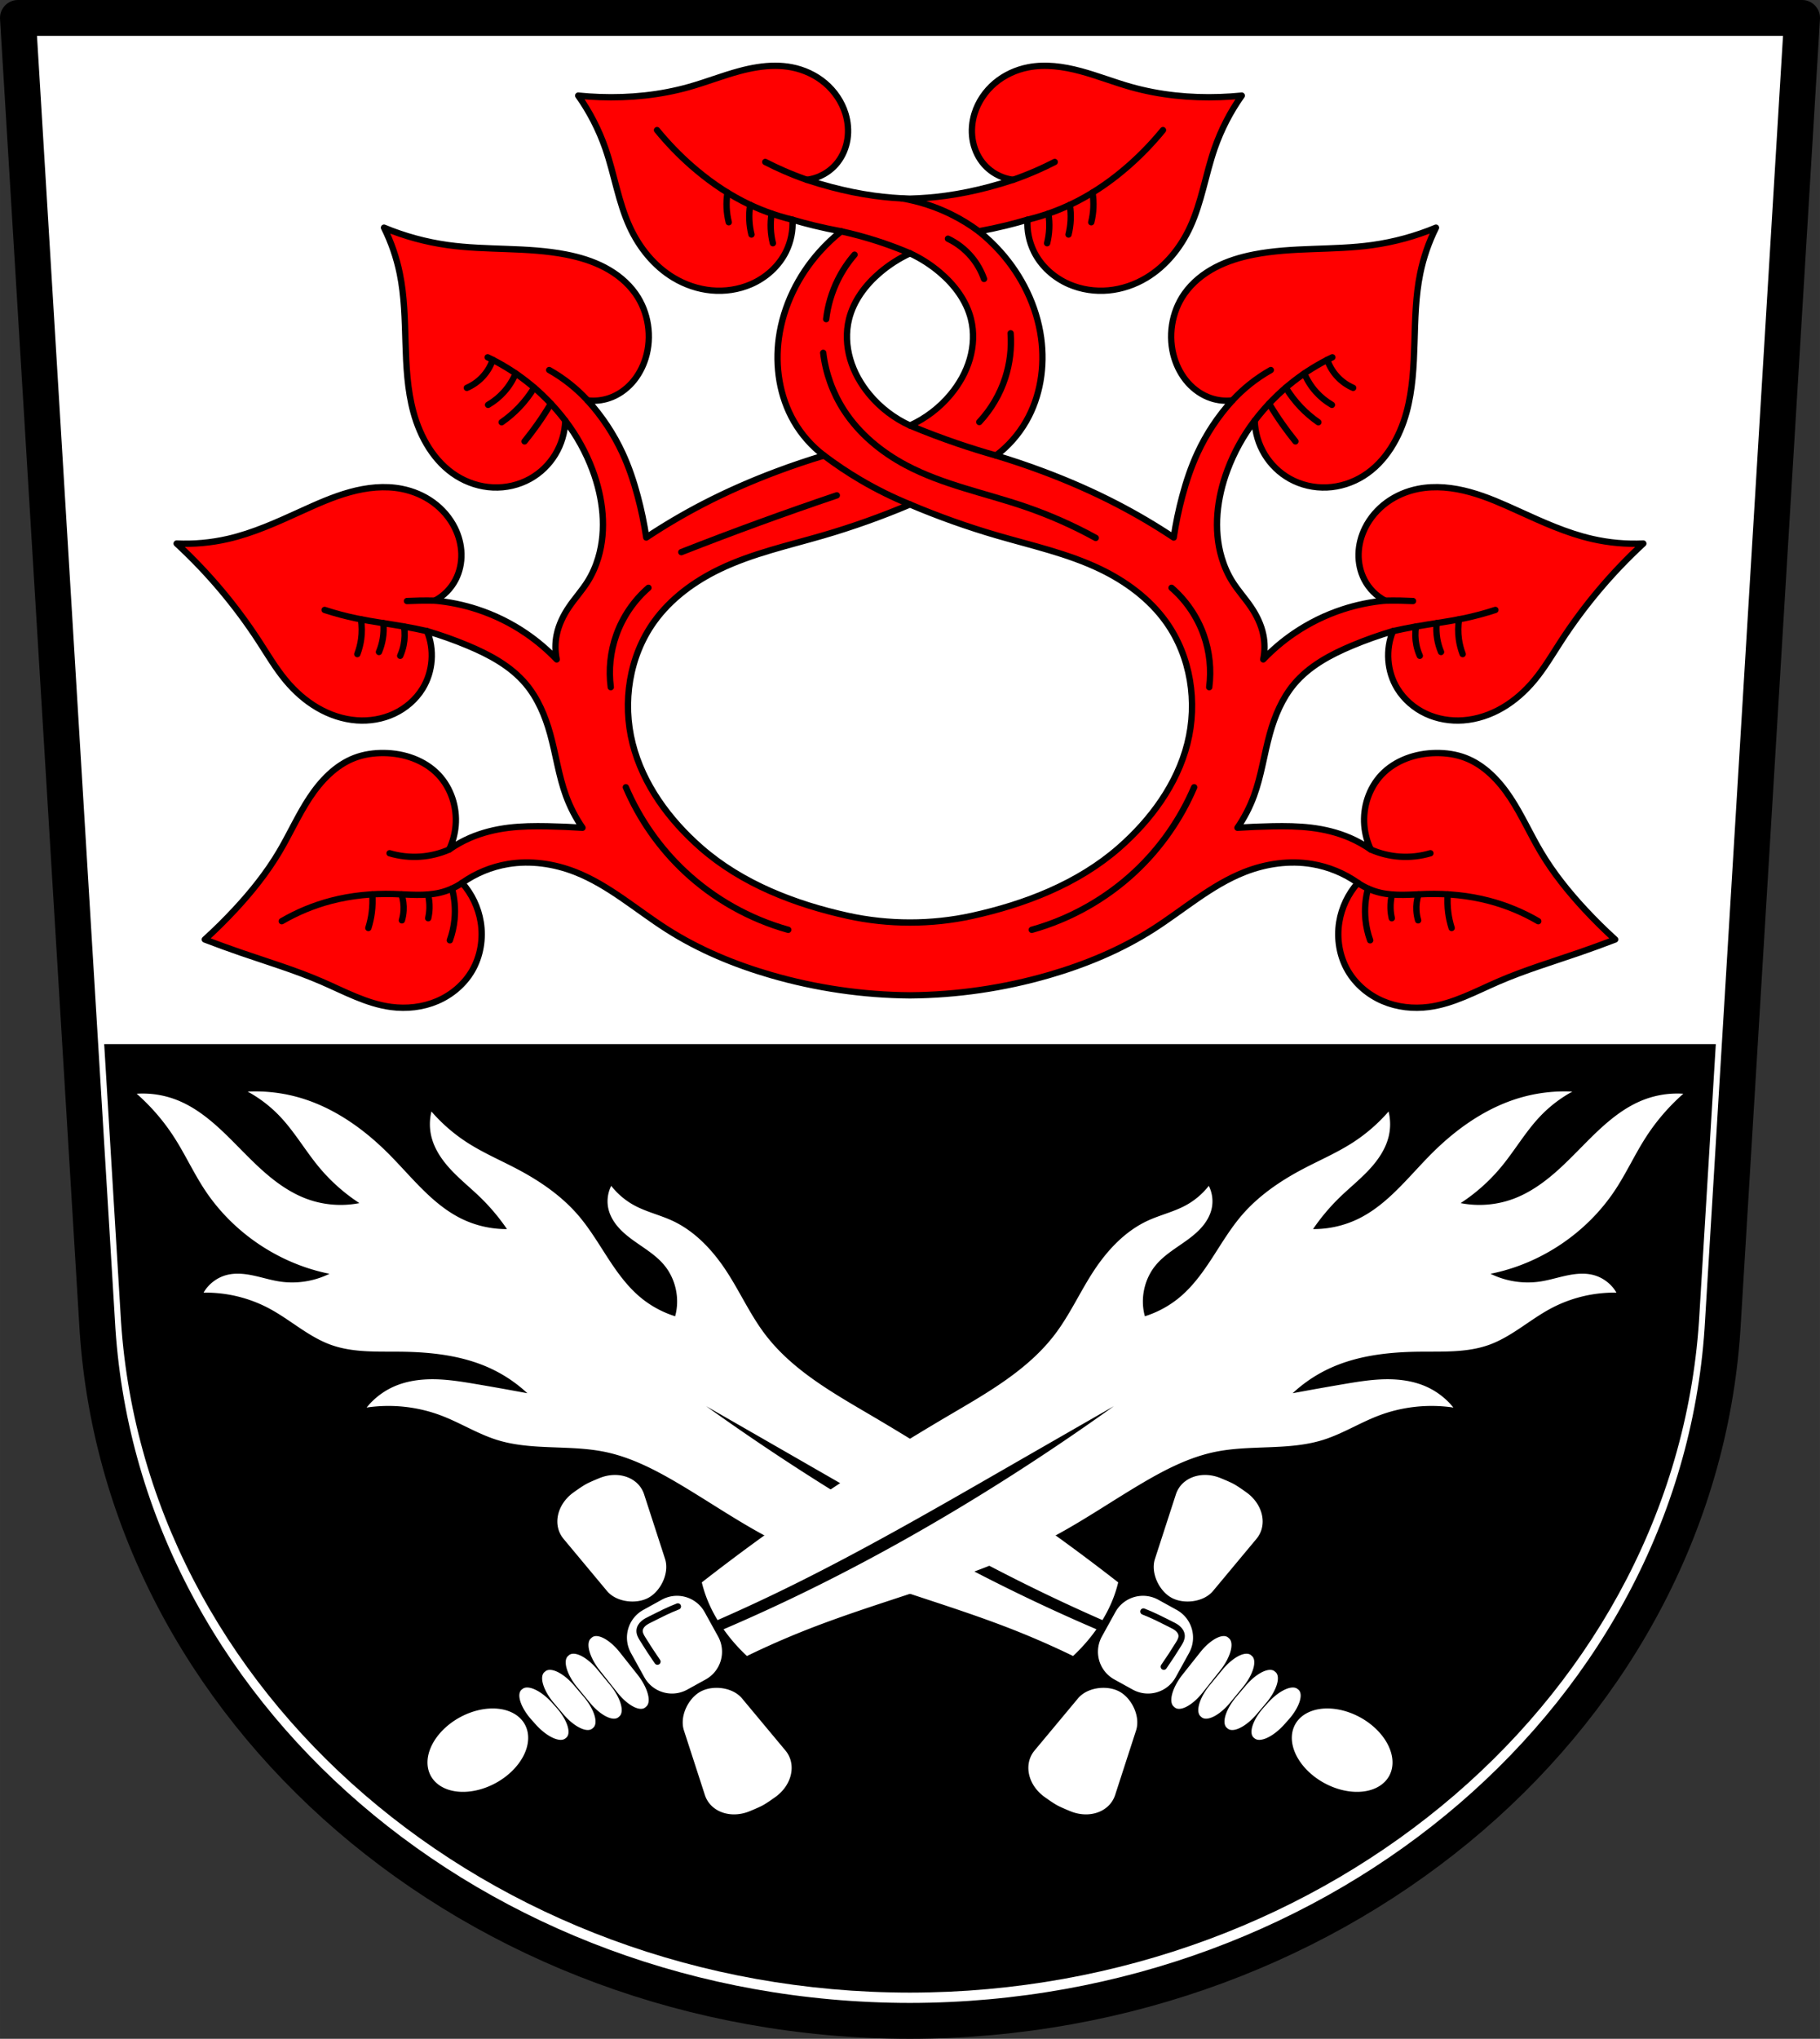 <?xml version="1.0" encoding="UTF-8" standalone="no"?>
<svg
   xmlns:dc="http://purl.org/dc/elements/1.1/"
   xmlns:cc="http://creativecommons.org/ns#"
   xmlns:rdf="http://www.w3.org/1999/02/22-rdf-syntax-ns#"
   xmlns:svg="http://www.w3.org/2000/svg"
   xmlns="http://www.w3.org/2000/svg"
   xmlns:sodipodi="http://sodipodi.sourceforge.net/DTD/sodipodi-0.dtd"
   xmlns:inkscape="http://www.inkscape.org/namespaces/inkscape"
   width="862.564"
   viewBox="0 0 862.56 965.98"
   version="1.1"
   id="svg2808"
   sodipodi:docname="DEU_Trautskirchen_COA.svg"
   inkscape:version="0.92.5 (2060ec1f9f, 2020-04-08)"
   height="965.98">
  <rect x="0" y="0" width="862.56" height="965.98" fill="#333333" stroke="none"/>
  <defs
     id="defs2812">
    <inkscape:path-effect
       effect="spiro"
       id="path-effect1388"
       is_visible="true" />
    <inkscape:path-effect
       effect="spiro"
       id="path-effect1384"
       is_visible="true" />
    <inkscape:path-effect
       effect="spiro"
       id="path-effect1380"
       is_visible="true" />
    <inkscape:path-effect
       effect="spiro"
       id="path-effect1376"
       is_visible="true" />
    <inkscape:path-effect
       effect="spiro"
       id="path-effect1372"
       is_visible="true" />
    <inkscape:path-effect
       effect="spiro"
       id="path-effect1368"
       is_visible="true" />
    <inkscape:path-effect
       effect="spiro"
       id="path-effect1364"
       is_visible="true" />
    <inkscape:path-effect
       effect="spiro"
       id="path-effect1360"
       is_visible="true" />
    <inkscape:path-effect
       effect="spiro"
       id="path-effect1356"
       is_visible="true" />
    <inkscape:path-effect
       effect="spiro"
       id="path-effect1352"
       is_visible="true" />
    <inkscape:path-effect
       effect="spiro"
       id="path-effect1348"
       is_visible="true" />
    <inkscape:path-effect
       effect="spiro"
       id="path-effect1344"
       is_visible="true" />
    <inkscape:path-effect
       effect="spiro"
       id="path-effect1340"
       is_visible="true" />
    <inkscape:path-effect
       effect="spiro"
       id="path-effect1336"
       is_visible="true" />
    <inkscape:path-effect
       effect="spiro"
       id="path-effect1332"
       is_visible="true" />
    <inkscape:path-effect
       effect="spiro"
       id="path-effect1328"
       is_visible="true" />
    <inkscape:path-effect
       effect="spiro"
       id="path-effect1324"
       is_visible="true" />
    <inkscape:path-effect
       effect="spiro"
       id="path-effect1287"
       is_visible="true" />
    <inkscape:path-effect
       effect="spiro"
       id="path-effect1283"
       is_visible="true" />
    <inkscape:path-effect
       effect="spiro"
       id="path-effect1279"
       is_visible="true" />
    <inkscape:path-effect
       effect="spiro"
       id="path-effect1121"
       is_visible="true" />
    <inkscape:path-effect
       effect="spiro"
       id="path-effect1117"
       is_visible="true" />
    <inkscape:path-effect
       effect="spiro"
       id="path-effect1028"
       is_visible="true" />
    <inkscape:path-effect
       effect="spiro"
       id="path-effect1024"
       is_visible="true" />
    <inkscape:path-effect
       effect="spiro"
       id="path-effect1020"
       is_visible="true" />
    <inkscape:path-effect
       effect="spiro"
       id="path-effect1016"
       is_visible="true" />
    <inkscape:path-effect
       effect="spiro"
       id="path-effect1012"
       is_visible="true" />
    <inkscape:path-effect
       effect="spiro"
       id="path-effect948"
       is_visible="true" />
    <inkscape:path-effect
       effect="spiro"
       id="path-effect944"
       is_visible="true" />
    <inkscape:path-effect
       effect="spiro"
       id="path-effect940"
       is_visible="true" />
    <inkscape:path-effect
       effect="spiro"
       id="path-effect936"
       is_visible="true" />
    <inkscape:path-effect
       effect="spiro"
       id="path-effect912"
       is_visible="true" />
    <inkscape:path-effect
       effect="spiro"
       id="path-effect888"
       is_visible="true" />
    <inkscape:path-effect
       effect="spiro"
       id="path-effect861"
       is_visible="true" />
    <inkscape:path-effect
       effect="spiro"
       id="path-effect6412"
       is_visible="true" />
    <inkscape:path-effect
       effect="spiro"
       id="path-effect6309"
       is_visible="true" />
    <inkscape:path-effect
       effect="spiro"
       id="path-effect6305"
       is_visible="true" />
    <inkscape:path-effect
       effect="spiro"
       id="path-effect6206"
       is_visible="true" />
    <inkscape:path-effect
       effect="spiro"
       id="path-effect6202"
       is_visible="true" />
    <inkscape:path-effect
       effect="spiro"
       id="path-effect6202-5"
       is_visible="true" />
    <inkscape:path-effect
       effect="spiro"
       id="path-effect6202-5-7"
       is_visible="true" />
    <inkscape:path-effect
       effect="spiro"
       id="path-effect861-0"
       is_visible="true" />
    <inkscape:path-effect
       effect="spiro"
       id="path-effect888-6"
       is_visible="true" />
    <inkscape:path-effect
       effect="spiro"
       id="path-effect912-1"
       is_visible="true" />
    <inkscape:path-effect
       effect="spiro"
       id="path-effect948-4"
       is_visible="true" />
    <inkscape:path-effect
       effect="spiro"
       id="path-effect944-8"
       is_visible="true" />
    <inkscape:path-effect
       effect="spiro"
       id="path-effect940-6"
       is_visible="true" />
    <inkscape:path-effect
       effect="spiro"
       id="path-effect936-8"
       is_visible="true" />
    <inkscape:path-effect
       effect="spiro"
       id="path-effect1012-0"
       is_visible="true" />
    <inkscape:path-effect
       effect="spiro"
       id="path-effect1016-0"
       is_visible="true" />
    <inkscape:path-effect
       effect="spiro"
       id="path-effect1020-4"
       is_visible="true" />
    <inkscape:path-effect
       effect="spiro"
       id="path-effect1024-6"
       is_visible="true" />
    <inkscape:path-effect
       effect="spiro"
       id="path-effect1028-1"
       is_visible="true" />
    <inkscape:path-effect
       effect="spiro"
       id="path-effect1117-5"
       is_visible="true" />
    <inkscape:path-effect
       effect="spiro"
       id="path-effect1121-1"
       is_visible="true" />
    <inkscape:path-effect
       effect="spiro"
       id="path-effect1117-52"
       is_visible="true" />
    <inkscape:path-effect
       effect="spiro"
       id="path-effect1121-8"
       is_visible="true" />
    <inkscape:path-effect
       effect="spiro"
       id="path-effect1117-5-3"
       is_visible="true" />
    <inkscape:path-effect
       effect="spiro"
       id="path-effect1121-1-4"
       is_visible="true" />
    <inkscape:path-effect
       effect="spiro"
       id="path-effect1287-8"
       is_visible="true" />
    <inkscape:path-effect
       effect="spiro"
       id="path-effect1287-0"
       is_visible="true" />
    <inkscape:path-effect
       effect="spiro"
       id="path-effect1279-1"
       is_visible="true" />
    <inkscape:path-effect
       effect="spiro"
       id="path-effect1283-5"
       is_visible="true" />
    <inkscape:path-effect
       effect="spiro"
       id="path-effect1287-03"
       is_visible="true" />
    <inkscape:path-effect
       effect="spiro"
       id="path-effect1287-8-9"
       is_visible="true" />
    <inkscape:path-effect
       effect="spiro"
       id="path-effect1287-0-5"
       is_visible="true" />
    <inkscape:path-effect
       effect="spiro"
       id="path-effect1324-4"
       is_visible="true" />
    <inkscape:path-effect
       effect="spiro"
       id="path-effect1328-3"
       is_visible="true" />
    <inkscape:path-effect
       effect="spiro"
       id="path-effect1332-4"
       is_visible="true" />
    <inkscape:path-effect
       effect="spiro"
       id="path-effect1336-6"
       is_visible="true" />
    <inkscape:path-effect
       effect="spiro"
       id="path-effect1340-5"
       is_visible="true" />
    <inkscape:path-effect
       effect="spiro"
       id="path-effect1344-7"
       is_visible="true" />
    <inkscape:path-effect
       effect="spiro"
       id="path-effect1348-5"
       is_visible="true" />
    <inkscape:path-effect
       effect="spiro"
       id="path-effect1352-5"
       is_visible="true" />
    <inkscape:path-effect
       effect="spiro"
       id="path-effect1356-9"
       is_visible="true" />
    <inkscape:path-effect
       effect="spiro"
       id="path-effect1360-2"
       is_visible="true" />
    <inkscape:path-effect
       effect="spiro"
       id="path-effect1364-9"
       is_visible="true" />
    <inkscape:path-effect
       effect="spiro"
       id="path-effect1368-8"
       is_visible="true" />
    <inkscape:path-effect
       effect="spiro"
       id="path-effect1372-9"
       is_visible="true" />
    <inkscape:path-effect
       effect="spiro"
       id="path-effect1376-3"
       is_visible="true" />
    <inkscape:path-effect
       effect="spiro"
       id="path-effect1380-5"
       is_visible="true" />
    <inkscape:path-effect
       effect="spiro"
       id="path-effect1384-0"
       is_visible="true" />
    <inkscape:path-effect
       effect="spiro"
       id="path-effect1388-1"
       is_visible="true" />
    <inkscape:path-effect
       effect="spiro"
       id="path-effect1279-1-5"
       is_visible="true" />
    <inkscape:path-effect
       effect="spiro"
       id="path-effect1283-5-4"
       is_visible="true" />
    <inkscape:path-effect
       effect="spiro"
       id="path-effect1287-03-6"
       is_visible="true" />
    <inkscape:path-effect
       effect="spiro"
       id="path-effect1287-8-9-1"
       is_visible="true" />
    <inkscape:path-effect
       effect="spiro"
       id="path-effect1287-0-5-3"
       is_visible="true" />
    <inkscape:path-effect
       effect="spiro"
       id="path-effect1324-4-0"
       is_visible="true" />
    <inkscape:path-effect
       effect="spiro"
       id="path-effect1328-3-4"
       is_visible="true" />
    <inkscape:path-effect
       effect="spiro"
       id="path-effect1332-4-4"
       is_visible="true" />
    <inkscape:path-effect
       effect="spiro"
       id="path-effect1336-6-2"
       is_visible="true" />
    <inkscape:path-effect
       effect="spiro"
       id="path-effect1340-5-9"
       is_visible="true" />
    <inkscape:path-effect
       effect="spiro"
       id="path-effect1344-7-6"
       is_visible="true" />
    <inkscape:path-effect
       effect="spiro"
       id="path-effect1348-5-4"
       is_visible="true" />
    <inkscape:path-effect
       effect="spiro"
       id="path-effect1352-5-3"
       is_visible="true" />
    <inkscape:path-effect
       effect="spiro"
       id="path-effect1356-9-0"
       is_visible="true" />
    <inkscape:path-effect
       effect="spiro"
       id="path-effect1360-2-5"
       is_visible="true" />
    <inkscape:path-effect
       effect="spiro"
       id="path-effect1364-9-0"
       is_visible="true" />
    <inkscape:path-effect
       effect="spiro"
       id="path-effect1368-8-0"
       is_visible="true" />
    <inkscape:path-effect
       effect="spiro"
       id="path-effect1372-9-7"
       is_visible="true" />
    <inkscape:path-effect
       effect="spiro"
       id="path-effect1376-3-2"
       is_visible="true" />
    <inkscape:path-effect
       effect="spiro"
       id="path-effect1380-5-8"
       is_visible="true" />
    <inkscape:path-effect
       effect="spiro"
       id="path-effect1384-0-1"
       is_visible="true" />
    <inkscape:path-effect
       effect="spiro"
       id="path-effect1388-1-0"
       is_visible="true" />
  </defs>
  <sodipodi:namedview
     pagecolor="#ffffff"
     bordercolor="#666666"
     borderopacity="1"
     objecttolerance="10"
     gridtolerance="10"
     guidetolerance="10"
     inkscape:pageopacity="0"
     inkscape:pageshadow="2"
     inkscape:window-width="1920"
     inkscape:window-height="1046"
     id="namedview2810"
     showgrid="false"
     inkscape:zoom="0.82092798"
     inkscape:cx="431.28195"
     inkscape:cy="482.98999"
     inkscape:window-x="-11"
     inkscape:window-y="-11"
     inkscape:window-maximized="1"
     inkscape:current-layer="svg2808"
     inkscape:snap-global="true"
     fit-margin-top="0"
     fit-margin-left="0"
     fit-margin-right="0"
     fit-margin-bottom="0"
     inkscape:snap-midpoints="true"
     inkscape:snap-smooth-nodes="true"
     inkscape:object-paths="true" />
  <path
     style="fill:#ffffff;fill-rule:evenodd"
     inkscape:connector-curvature="0"
     id="path2746"
     d="M 8.498,8.5 45.959,625.72 c 9.843,185.35 179.77,331.66 385.32,331.76 205.34,-0.232 375.34,-146.6 385.32,-331.76 L 854.062,8.5 h -422.78 z" />
  <path
     inkscape:connector-curvature="0"
     id="path2748"
     d="m 49.379,494.7 7.721,127.23 c 9.558,179.99 174.57,322.07 374.18,322.17 199.41,-0.225 364.49,-142.36 374.18,-322.17 l 7.723,-127.23 H 49.383" />
  <path
     style="fill:none;fill-rule:evenodd;stroke:#000000;stroke-width:17;stroke-linecap:round;stroke-linejoin:round;stroke-miterlimit:4;stroke-dasharray:none"
     inkscape:connector-curvature="0"
     id="path2750"
     d="M 8.498,8.5 45.959,625.72 c 9.843,185.35 179.77,331.66 385.32,331.76 205.34,-0.232 375.34,-146.6 385.32,-331.76 L 854.062,8.5 h -422.78 z" />
  <path
     style="opacity:1;fill:#ffffff;fill-opacity:1;fill-rule:evenodd;stroke:none;stroke-width:1;stroke-linecap:round;stroke-linejoin:round;stroke-miterlimit:4;stroke-dasharray:none;stroke-opacity:1;paint-order:fill markers stroke"
     d="M 120.504 517.107 C 119.463 517.116 118.424 517.144 117.385 517.195 C 122.969 520.238 128.078 524.15 132.475 528.744 C 139.56 536.148 144.693 545.185 151.25 553.061 C 156.716 559.625 163.171 565.364 170.328 570.027 C 161.969 571.672 153.157 570.946 145.18 567.953 C 137.912 565.227 131.435 560.705 125.58 555.607 C 119.725 550.51 114.427 544.815 108.912 539.352 C 101.461 531.97 93.366 524.857 83.582 521.078 C 77.619 518.775 71.15 517.79 64.771 518.211 C 71.567 524.183 77.533 531.099 82.443 538.697 C 87.687 546.811 91.715 555.664 97.033 563.729 C 110.455 584.081 132.232 598.74 156.139 603.518 C 148.921 607.079 140.608 608.377 132.648 607.188 C 128.438 606.558 124.357 605.258 120.193 604.371 C 116.03 603.484 111.668 603.018 107.541 604.062 C 102.933 605.229 98.845 608.325 96.475 612.445 C 107.303 612.266 118.167 614.901 127.709 620.023 C 137.669 625.371 146.232 633.37 156.871 637.191 C 167.357 640.958 178.821 640.306 189.963 640.432 C 204.585 640.596 219.503 642.274 232.744 648.48 C 239.035 651.429 244.86 655.37 249.936 660.113 C 241.806 658.592 233.662 657.138 225.508 655.754 C 219.043 654.656 212.545 653.601 205.988 653.496 C 199.432 653.392 192.772 654.272 186.77 656.912 C 181.714 659.136 177.206 662.592 173.746 666.896 C 185.645 665.114 197.998 666.452 209.24 670.738 C 218.198 674.154 226.425 679.385 235.576 682.24 C 251.969 687.355 269.834 684.435 286.654 687.893 C 298.737 690.376 309.91 696.075 320.555 702.309 C 334.486 710.468 347.814 719.65 362.012 727.336 C 366.146 729.574 370.342 731.671 374.584 733.664 L 406.766 713.729 C 398.658 708.839 390.615 703.843 382.641 698.74 C 366.366 688.326 350.364 677.486 334.658 666.232 C 351.542 675.912 368.421 685.602 385.291 695.305 C 394.148 700.398 403.005 705.498 411.883 710.559 L 444.869 690.123 C 434.246 683.421 423.516 676.887 412.689 670.52 C 394.408 659.767 375.321 649.013 362.523 632.1 C 355.452 622.753 350.627 611.918 344.188 602.125 C 337.718 592.287 329.34 583.327 318.656 578.377 C 312.782 575.655 306.351 574.204 300.656 571.125 C 296.412 568.83 292.65 565.65 289.68 561.848 C 287.96 565.238 287.493 569.245 288.387 572.939 C 289.129 576.007 290.767 578.81 292.816 581.211 C 294.866 583.612 297.32 585.633 299.869 587.494 C 304.968 591.216 310.579 594.42 314.652 599.242 C 320.242 605.859 322.299 615.298 319.969 623.641 C 313.799 621.71 308.027 618.523 303.105 614.332 C 296.949 609.09 292.217 602.397 287.816 595.613 C 283.416 588.829 279.253 581.843 273.975 575.717 C 266.078 566.553 255.907 559.59 245.211 553.939 C 237.313 549.767 229.052 546.241 221.539 541.41 C 215.188 537.326 209.423 532.334 204.477 526.629 C 203.518 530.474 203.498 534.546 204.418 538.4 C 205.876 544.508 209.602 549.853 213.904 554.426 C 218.207 558.999 223.131 562.938 227.635 567.312 C 232.337 571.88 236.578 576.921 240.271 582.336 C 232.871 582.394 225.462 580.715 218.811 577.469 C 204.732 570.598 194.994 557.465 183.906 546.398 C 172.125 534.64 158.062 524.746 142.08 520.094 C 135.085 518.057 127.789 517.05 120.504 517.107 z M 570.797 698.84 C 565.612 698.932 561.018 701.284 558.545 705.312 C 558.031 706.15 557.61 707.058 557.293 708.035 L 547.375 738.607 C 545.227 745.227 549.357 753.768 555.184 756.984 C 561.011 760.2 570.44 759.142 574.896 753.797 L 595.477 729.109 C 600.737 722.798 598.761 713.081 591.049 707.32 C 591.049 707.32 587.037 704.394 584.869 703.197 C 582.701 702.001 578.09 700.168 578.09 700.168 C 575.633 699.223 573.154 698.798 570.797 698.84 z M 483.803 715.834 L 450.463 732.068 C 464.5 739.672 478.657 747.047 493.023 754.014 C 502.756 758.733 512.583 763.257 522.488 767.604 C 524.686 763.975 526.562 760.156 528.014 756.172 C 528.782 754.064 529.431 751.911 529.957 749.73 C 525.837 746.514 521.69 743.331 517.518 740.182 C 506.451 731.829 495.204 723.721 483.803 715.834 z M 444.1 735.168 L 414.609 749.527 C 436.398 757.056 458.608 763.662 480.051 772.094 C 489.712 775.893 499.225 780.069 508.561 784.609 C 512.102 781.324 515.351 777.72 518.252 773.857 C 518.725 773.228 519.186 772.587 519.641 771.943 C 508.904 767.339 498.259 762.52 487.717 757.486 C 472.976 750.448 458.439 742.99 444.1 735.168 z M 541.832 756.088 C 536.508 756.047 531.344 758.854 528.58 763.861 L 522.25 775.33 C 518.23 782.613 520.857 791.713 528.141 795.732 L 536.812 800.518 C 544.096 804.537 553.197 801.912 557.217 794.629 L 563.547 783.16 C 567.567 775.877 564.938 766.776 557.654 762.756 L 548.982 757.971 C 546.706 756.715 544.252 756.107 541.832 756.088 z M 579.658 775.174 C 576.709 775.374 572.47 778.26 568.834 782.844 L 560.465 793.391 C 559.253 794.918 558.226 796.485 557.406 798.012 C 554.948 802.593 554.356 806.814 556.234 808.514 L 556.672 808.906 C 559.177 811.172 565.097 808.08 569.945 801.969 L 578.314 791.42 C 583.163 785.309 585.05 778.565 582.545 776.299 L 582.105 775.904 C 581.479 775.338 580.641 775.107 579.658 775.174 z M 590.422 783.539 C 587.413 783.752 583.086 786.606 579.369 791.119 L 573.377 798.395 C 572.138 799.899 571.09 801.44 570.252 802.941 C 567.737 807.446 567.126 811.583 569.041 813.238 L 569.449 813.59 C 572.002 815.797 578.047 812.732 583.002 806.715 L 588.992 799.438 C 593.947 793.42 595.881 786.799 593.328 784.592 L 592.92 784.242 C 592.282 783.69 591.425 783.468 590.422 783.539 z M 601.582 791.191 C 598.533 791.41 594.142 794.236 590.367 798.697 L 585.883 803.996 C 584.625 805.483 583.559 807.008 582.707 808.49 L 582.707 808.492 C 580.151 812.941 579.524 817.021 581.461 818.648 L 581.85 818.979 C 584.432 821.149 590.563 818.105 595.596 812.156 L 600.078 806.857 C 605.111 800.909 607.083 794.373 604.5 792.203 L 604.111 791.877 C 603.466 791.334 602.599 791.118 601.582 791.191 z M 613.09 799.549 C 609.976 799.32 605.038 802.167 600.83 806.885 L 598.869 809.084 C 597.251 810.898 595.939 812.767 594.979 814.545 C 592.866 818.455 592.462 821.921 594.27 823.371 L 594.631 823.66 C 597.26 825.769 603.546 822.793 608.725 816.986 L 610.686 814.789 C 615.864 808.983 617.916 802.611 615.287 800.502 L 614.924 800.215 C 614.431 799.819 613.808 799.602 613.09 799.549 z M 522.99 799.689 C 518.414 799.684 513.687 801.35 510.902 804.691 L 490.322 829.379 C 489.665 830.168 489.12 831.01 488.686 831.891 C 485.645 838.058 488 846.129 494.748 851.17 C 494.748 851.17 498.76 854.095 500.928 855.291 C 503.095 856.487 507.709 858.322 507.709 858.322 C 516.694 861.777 525.97 858.268 528.506 850.453 L 538.424 819.881 C 540.571 813.261 536.44 804.72 530.613 801.504 C 528.428 800.298 525.736 799.693 522.99 799.689 z M 628.24 809.48 A 25.4 17.732 28.634 0 0 613.809 817.053 A 25.4 17.732 28.634 0 0 627.604 844.789 A 25.4 17.732 28.634 0 0 658.395 841.396 A 25.4 17.732 28.634 0 0 644.602 813.662 A 25.4 17.732 28.634 0 0 628.24 809.48 z "
     transform="translate(-0.002)"
     id="path6136" />
  <path
     style="fill:none;stroke:#000000;stroke-width:3;stroke-linecap:round;stroke-linejoin:round;stroke-miterlimit:4;stroke-dasharray:none;stroke-opacity:1"
     d="m 4573.536,734.987 c 4.25,0.437 8.512,0.757 12.78,0.958 0.711,0.034 1.424,0.064 2.132,-0.011 0.707,-0.075 1.413,-0.259 2.022,-0.628 0.577,-0.35 1.05,-0.857 1.399,-1.434 0.349,-0.577 0.577,-1.222 0.714,-1.882 0.274,-1.32 0.189,-2.685 0.123,-4.032 -0.12,-2.449 -0.173,-4.901 -0.32,-7.348 -0.134,-2.243 -0.348,-4.481 -0.639,-6.709"
     id="path6200"
     inkscape:connector-curvature="0"
     inkscape:path-effect="#path-effect6202-5"
     inkscape:original-d="m 4573.536,734.98677 c 4.2609,0.10549 8.5111,1.12459 12.7797,0.95848 1.3997,-0.0545 3.0948,0.27832 4.1534,-0.63899 1.935,-1.6767 1.9146,-4.80826 2.2364,-7.34833 0.3081,-2.43232 -0.15,-4.90244 -0.3195,-7.34833 -0.1553,-2.24119 -0.3185,-4.68689 -0.639,-6.70934"
     sodipodi:nodetypes="caaaac"
     transform="rotate(-61.105,2608.87,4169.168)" />
  <path
     style="opacity:1;fill:#ffffff;fill-opacity:1;fill-rule:evenodd;stroke:none;stroke-width:1;stroke-linecap:round;stroke-linejoin:round;stroke-miterlimit:4;stroke-dasharray:none;stroke-opacity:1;paint-order:fill markers stroke"
     d="m 797.793,518.211 c -6.795,5.972 -12.762,12.888 -17.672,20.486 -5.244,8.113 -9.272,16.967 -14.59,25.032 -13.422,20.352 -35.198,35.011 -59.105,39.788 7.217,3.561 15.531,4.86 23.491,3.67 4.21,-0.629 8.29,-1.929 12.454,-2.815 4.164,-0.887 8.526,-1.353 12.653,-0.309 4.608,1.166 8.696,4.262 11.066,8.382 -10.829,-0.18 -21.692,2.456 -31.234,7.579 -9.96,5.347 -18.522,13.346 -29.161,17.167 -10.486,3.766 -21.952,3.114 -33.093,3.24 -14.622,0.165 -29.54,1.842 -42.78,8.049 -6.291,2.949 -12.115,6.89 -17.191,11.634 8.13,-1.521 16.273,-2.975 24.427,-4.359 6.465,-1.098 12.964,-2.154 19.52,-2.258 6.556,-0.104 13.215,0.777 19.217,3.417 5.055,2.223 9.565,5.68 13.024,9.985 -11.899,-1.783 -24.252,-0.446 -35.495,3.84 -8.957,3.415 -17.184,8.648 -26.335,11.503 -16.393,5.115 -34.258,2.195 -51.079,5.653 -12.083,2.484 -23.255,8.181 -33.899,14.415 -13.931,8.159 -27.261,17.341 -41.458,25.028 -37.048,20.056 -78.833,29.34 -118.039,44.757 -9.661,3.799 -19.174,7.975 -28.509,12.516 -3.542,-3.285 -6.79,-6.889 -9.691,-10.752 -0.473,-0.63 -0.934,-1.269 -1.388,-1.913 10.736,-4.605 21.382,-9.425 31.924,-14.458 36.235,-17.3 71.254,-37.104 105.075,-58.747 16.275,-10.414 32.277,-21.254 47.982,-32.508 -16.884,9.68 -33.761,19.37 -50.632,29.073 -35.46,20.394 -70.926,40.859 -107.734,58.708 -9.733,4.72 -19.56,9.243 -29.465,13.59 -2.198,-3.628 -4.072,-7.448 -5.524,-11.432 -0.768,-2.108 -1.417,-4.26 -1.944,-6.441 4.12,-3.216 8.267,-6.4 12.438,-9.549 33.505,-25.29 68.645,-48.38 104.829,-69.662 18.281,-10.752 37.37,-21.507 50.167,-38.42 7.072,-9.346 11.897,-20.182 18.336,-29.974 6.469,-9.838 14.846,-18.797 25.53,-23.747 5.874,-2.722 12.305,-4.174 18,-7.253 4.245,-2.295 8.007,-5.475 10.977,-9.278 1.719,3.39 2.186,7.398 1.292,11.092 -0.742,3.068 -2.38,5.871 -4.43,8.272 -2.049,2.401 -4.503,4.423 -7.053,6.284 -5.099,3.722 -10.71,6.924 -14.784,11.746 -5.589,6.617 -7.646,16.056 -5.315,24.399 6.169,-1.93 11.942,-5.117 16.864,-9.307 6.157,-5.242 10.889,-11.936 15.289,-18.72 4.4,-6.784 8.562,-13.769 13.84,-19.895 7.896,-9.164 18.069,-16.128 28.765,-21.778 7.898,-4.172 16.159,-7.699 23.672,-12.53 6.351,-4.084 12.115,-9.077 17.062,-14.782 0.958,3.845 0.979,7.919 0.059,11.773 -1.458,6.107 -5.184,11.451 -9.487,16.024 -4.302,4.573 -9.226,8.513 -13.73,12.887 -4.702,4.567 -8.942,9.608 -12.636,15.023 7.401,0.058 14.81,-1.62 21.461,-4.866 14.079,-6.871 23.817,-20.003 34.904,-31.07 11.781,-11.759 25.844,-21.653 41.826,-26.306 7.995,-2.327 16.38,-3.311 24.696,-2.897 -5.584,3.043 -10.695,6.954 -15.092,11.548 -7.085,7.404 -12.218,16.441 -18.775,24.316 -5.466,6.564 -11.92,12.304 -19.077,16.967 8.359,1.645 17.171,0.918 25.148,-2.074 7.268,-2.727 13.745,-7.248 19.6,-12.345 5.855,-5.097 11.152,-10.794 16.667,-16.257 7.451,-7.381 15.548,-14.494 25.332,-18.273 5.963,-2.303 12.431,-3.289 18.81,-2.868 z M 373.879,831.891 c 3.041,6.167 0.684,14.239 -6.064,19.279 0,0 -4.01,2.925 -6.178,4.121 -2.168,1.196 -6.782,3.031 -6.782,3.031 -8.985,3.455 -18.261,-0.055 -20.796,-7.87 l -9.919,-30.571 c -2.148,-6.62 1.984,-15.161 7.811,-18.377 5.827,-3.216 15.255,-2.158 19.711,3.187 l 20.581,24.687 c 0.658,0.789 1.202,1.631 1.636,2.512 z M 304.018,705.312 c 0.514,0.837 0.936,1.747 1.253,2.724 l 9.918,30.572 c 2.148,6.62 -1.983,15.16 -7.81,18.376 -5.827,3.216 -15.256,2.159 -19.712,-3.186 l -20.579,-24.688 c -5.261,-6.311 -3.285,-16.029 4.427,-21.789 0,0 4.012,-2.926 6.18,-4.122 2.168,-1.196 6.78,-3.03 6.78,-3.03 7.862,-3.023 15.947,-0.716 19.544,5.144 z m 36.295,70.019 c 4.02,7.283 1.393,16.382 -5.891,20.402 l -8.671,4.786 c -7.283,4.02 -16.384,1.394 -20.404,-5.89 l -6.33,-11.469 c -4.02,-7.283 -1.391,-16.383 5.892,-20.403 l 8.671,-4.786 c 7.283,-4.02 16.382,-1.393 20.402,5.891 z m -35.155,22.682 c 2.459,4.581 3.05,8.802 1.171,10.501 l -0.439,0.394 c -2.505,2.266 -8.424,-0.828 -13.273,-6.939 l -8.369,-10.548 c -4.849,-6.111 -6.735,-12.856 -4.23,-15.122 l 0.439,-0.394 c 2.505,-2.266 8.424,0.828 13.273,6.939 l 8.368,10.547 c 1.212,1.528 2.24,3.095 3.06,4.622 z m -12.846,4.93 c 2.515,4.504 3.125,8.642 1.21,10.297 l -0.409,0.351 c -2.553,2.207 -8.597,-0.858 -13.553,-6.876 l -5.991,-7.277 c -4.955,-6.018 -6.889,-12.638 -4.336,-14.845 l 0.409,-0.351 c 2.553,-2.207 8.596,0.859 13.551,6.877 l 5.992,7.276 c 1.239,1.504 2.288,3.047 3.126,4.548 z m -12.455,5.549 c 2.556,4.449 3.181,8.53 1.245,10.157 l -0.387,0.33 c -2.583,2.17 -8.713,-0.874 -13.746,-6.822 l -4.483,-5.298 c -5.033,-5.949 -7.005,-12.484 -4.423,-14.654 l 0.389,-0.326 c 2.583,-2.17 8.712,0.872 13.745,6.821 l 4.483,5.298 c 1.258,1.487 2.324,3.011 3.176,4.493 z m -12.273,6.053 c 2.113,3.911 2.518,7.376 0.711,8.826 l -0.361,0.291 c -2.629,2.109 -8.916,-0.868 -14.095,-6.674 l -1.96,-2.198 c -5.179,-5.806 -7.231,-12.179 -4.602,-14.288 l 0.363,-0.287 c 2.629,-2.109 8.914,0.865 14.093,6.671 l 1.961,2.199 c 1.618,1.814 2.93,3.683 3.89,5.46 z m -18.829,2.508 a 17.732,25.4 61.366 0 1 -13.796,27.736 17.732,25.4 61.366 0 1 -30.79,-3.392 17.732,25.4 61.366 0 1 13.794,-27.735 17.732,25.4 61.366 0 1 30.792,3.391 z"
     id="path6136-5"
     inkscape:connector-curvature="0" />
  <path
     style="fill:none;stroke:#000000;stroke-width:3;stroke-linecap:round;stroke-linejoin:round;stroke-miterlimit:4;stroke-dasharray:none;stroke-opacity:1"
     d="m 4573.536,734.987 c 4.25,0.437 8.512,0.757 12.78,0.958 0.711,0.034 1.424,0.064 2.132,-0.011 0.707,-0.075 1.413,-0.259 2.022,-0.628 0.577,-0.35 1.05,-0.857 1.399,-1.434 0.349,-0.577 0.577,-1.222 0.714,-1.882 0.274,-1.32 0.189,-2.685 0.123,-4.032 -0.12,-2.449 -0.173,-4.901 -0.32,-7.348 -0.134,-2.243 -0.348,-4.481 -0.639,-6.709"
     id="path6200-8"
     inkscape:connector-curvature="0"
     inkscape:path-effect="#path-effect6202-5-7"
     inkscape:original-d="m 4573.536,734.98677 c 4.2609,0.10549 8.5111,1.12459 12.7797,0.95848 1.3997,-0.0545 3.0948,0.27832 4.1534,-0.63899 1.935,-1.6767 1.9146,-4.80826 2.2364,-7.34833 0.3081,-2.43232 -0.15,-4.90244 -0.3195,-7.34833 -0.1553,-2.24119 -0.3185,-4.68689 -0.639,-6.70934"
     sodipodi:nodetypes="caaaac"
     transform="matrix(-0.483,-0.876,-0.876,0.483,3164.448,4438.696)" />
  <path
     inkscape:connector-curvature="0"
     style="fill:#ff0000;stroke:#000000;stroke-width:3;stroke-linecap:round;stroke-linejoin:round;stroke-miterlimit:4;stroke-dasharray:none;stroke-opacity:1;fill-opacity:1"
     d="m 367.506,31.168 c -5.704,-0.016 -11.443,1.018 -16.979,2.5 -8.052,2.155 -15.833,5.245 -23.855,7.512 -13.77,3.891 -28.167,5.319 -42.455,4.812 -3.402,-0.121 -6.799,-0.35 -10.188,-0.688 5.451,7.688 9.81,16.168 12.904,25.098 4.247,12.257 6.129,25.355 11.549,37.129 4.507,9.79 11.548,18.542 20.717,24.066 5.471,3.296 11.652,5.41 17.992,5.996 6.341,0.586 12.834,-0.37 18.689,-2.902 7.072,-3.058 13.208,-8.506 16.643,-15.471 2.297,-4.658 3.362,-9.93 3.057,-15.127 3.374,0.998 6.772,1.915 10.189,2.75 4.274,1.045 8.577,1.962 12.904,2.75 -3.653,2.915 -7.063,6.139 -10.188,9.627 -10.186,11.37 -17.267,25.708 -19.359,40.91 -1.86,13.518 0.333,27.751 7.133,39.537 3.623,6.279 8.505,11.81 14.264,16.158 -7.551,2.272 -15.028,4.794 -22.416,7.562 -11.941,4.474 -23.651,9.592 -34.982,15.471 -9.215,4.78 -18.174,10.062 -26.83,15.814 -0.99,-6.603 -2.354,-13.149 -4.078,-19.596 -1.855,-6.936 -4.134,-13.769 -7.131,-20.283 -4.22,-9.17 -9.857,-17.671 -16.643,-25.098 3.416,0.418 6.921,0.063 10.188,-1.031 4.186,-1.402 7.946,-4.006 10.896,-7.322 2.95,-3.316 5.103,-7.329 6.428,-11.586 3.176,-10.207 1.383,-21.884 -4.756,-30.598 -3.74,-5.308 -8.937,-9.467 -14.658,-12.463 -5.721,-2.996 -11.963,-4.867 -18.287,-6.102 -18.415,-3.595 -37.46,-1.886 -56.039,-4.469 -10.367,-1.441 -20.552,-4.222 -30.229,-8.252 3.414,6.846 5.932,14.149 7.471,21.658 4.421,21.582 0.719,44.404 6.455,65.666 3.252,12.055 9.898,23.646 20.377,30.252 5.194,3.274 11.21,5.226 17.322,5.504 6.112,0.278 12.305,-1.131 17.66,-4.127 4.861,-2.72 9.007,-6.735 11.908,-11.529 2.901,-4.794 4.549,-10.356 4.734,-15.975 5.407,7.093 9.772,14.998 12.906,23.377 4.951,13.233 6.762,28.055 2.717,41.6 -1.191,3.989 -2.878,7.834 -5.094,11.346 -2.658,4.212 -6.045,7.905 -8.832,12.031 -2.678,3.964 -4.806,8.364 -5.773,13.064 -0.791,3.841 -0.791,7.848 0,11.689 -4.424,-4.626 -9.327,-8.782 -14.604,-12.377 -7.122,-4.853 -14.924,-8.681 -23.096,-11.346 -6.501,-2.12 -13.236,-3.506 -20.039,-4.125 4.182,-2.206 7.67,-5.736 9.85,-9.969 1.928,-3.745 2.831,-8.006 2.727,-12.229 -0.105,-4.222 -1.205,-8.402 -3.066,-12.182 -2.396,-4.866 -6.046,-9.07 -10.416,-12.23 -4.37,-3.161 -9.446,-5.287 -14.717,-6.334 -8.156,-1.621 -16.648,-0.671 -24.666,1.545 -8.018,2.216 -15.644,5.662 -23.225,9.111 -11.26,5.123 -22.601,10.31 -34.643,13.064 -7.931,1.814 -16.101,2.549 -24.225,2.178 14.875,13.74 28.045,29.369 39.105,46.402 4.065,6.26 7.863,12.731 12.631,18.459 4.243,5.098 9.253,9.58 14.953,12.918 5.7,3.338 12.103,5.514 18.672,5.992 6.053,0.44 12.231,-0.583 17.738,-3.164 5.507,-2.581 10.316,-6.738 13.508,-11.963 4.902,-8.024 5.685,-18.478 2.037,-27.16 6.57,1.934 13.036,4.23 19.359,6.875 10.226,4.278 20.35,9.684 27.512,18.223 5.681,6.773 9.184,15.165 11.549,23.721 2.68,9.696 4.012,19.783 7.471,29.223 1.96,5.349 4.592,10.445 7.812,15.127 -5.541,-0.36 -11.091,-0.589 -16.643,-0.688 -6.122,-0.108 -12.263,-0.056 -18.342,0.688 -6.291,0.77 -12.514,2.288 -18.34,4.812 -3.453,1.496 -6.758,3.343 -9.85,5.502 1.681,-3.555 2.722,-7.419 3.057,-11.346 0.743,-8.709 -2.178,-17.755 -8.152,-24.066 -6.572,-6.943 -16.311,-10.205 -25.811,-10.312 -4.712,-0.053 -9.462,0.614 -13.873,2.293 -9.032,3.438 -16.068,10.866 -21.424,18.99 -5.356,8.125 -9.328,17.096 -14.291,25.473 -5.905,9.966 -13.189,19.041 -21.059,27.502 -4.556,4.899 -9.318,9.603 -14.266,14.096 5.624,2.163 11.287,4.228 16.982,6.189 12.851,4.427 25.9,8.345 38.381,13.75 10.774,4.666 21.325,10.496 32.945,12.033 7.348,0.972 14.971,0.137 21.799,-2.777 6.828,-2.914 12.819,-7.948 16.578,-14.412 3.989,-6.86 5.356,-15.179 4.078,-23.033 -1.118,-6.87 -4.224,-13.398 -8.832,-18.566 6.47,-4.563 13.956,-7.64 21.736,-8.938 10.699,-1.784 21.816,-0.185 31.926,3.781 15.915,6.243 29.032,17.953 43.475,27.16 15.196,9.687 31.984,16.651 49.248,21.658 21.398,6.206 43.63,9.455 65.889,9.627 22.259,-0.172 44.495,-3.421 65.893,-9.627 17.264,-5.007 34.05,-11.971 49.246,-21.658 14.443,-9.207 27.56,-20.917 43.475,-27.16 10.11,-3.966 21.227,-5.565 31.926,-3.781 7.781,1.297 15.266,4.375 21.736,8.938 -4.608,5.169 -7.712,11.697 -8.83,18.566 -1.278,7.854 0.087,16.174 4.076,23.033 3.759,6.464 9.75,11.498 16.578,14.412 6.828,2.914 14.453,3.749 21.801,2.777 11.62,-1.537 22.171,-7.367 32.945,-12.033 12.481,-5.405 25.527,-9.323 38.379,-13.75 5.696,-1.962 11.358,-4.026 16.982,-6.189 -4.948,-4.493 -9.709,-9.197 -14.266,-14.096 -7.87,-8.461 -15.154,-17.536 -21.059,-27.502 -4.963,-8.377 -8.933,-17.348 -14.289,-25.473 -5.356,-8.125 -12.392,-15.552 -21.424,-18.99 -4.411,-1.679 -9.161,-2.346 -13.873,-2.293 -9.499,0.108 -19.24,3.369 -25.812,10.312 -5.974,6.312 -8.895,15.358 -8.152,24.066 0.335,3.926 1.376,7.791 3.057,11.346 -3.092,-2.159 -6.395,-4.006 -9.848,-5.502 -5.826,-2.524 -12.051,-4.043 -18.342,-4.812 -6.078,-0.744 -12.22,-0.796 -18.342,-0.688 -5.552,0.098 -11.099,0.327 -16.641,0.688 3.22,-4.682 5.853,-9.778 7.812,-15.127 3.459,-9.44 4.791,-19.527 7.471,-29.223 2.365,-8.556 5.868,-16.948 11.549,-23.721 7.162,-8.538 17.283,-13.944 27.51,-18.223 6.323,-2.645 12.789,-4.941 19.359,-6.875 -3.648,8.682 -2.865,19.136 2.037,27.16 3.191,5.225 8.003,9.382 13.51,11.963 5.507,2.581 11.685,3.604 17.738,3.164 6.568,-0.478 12.972,-2.654 18.672,-5.992 5.7,-3.338 10.708,-7.82 14.951,-12.918 4.768,-5.728 8.566,-12.199 12.631,-18.459 11.06,-17.033 24.231,-32.663 39.105,-46.402 -8.123,0.371 -16.293,-0.364 -24.225,-2.178 -12.042,-2.754 -23.383,-7.942 -34.643,-13.064 -7.581,-3.449 -15.207,-6.896 -23.225,-9.111 -8.018,-2.216 -16.508,-3.166 -24.664,-1.545 -5.27,1.047 -10.347,3.173 -14.717,6.334 -4.37,3.161 -8.022,7.364 -10.418,12.23 -1.861,3.78 -2.962,7.96 -3.066,12.182 -0.105,4.222 0.798,8.483 2.727,12.229 2.179,4.233 5.668,7.763 9.85,9.969 -6.803,0.619 -13.538,2.005 -20.039,4.125 -8.172,2.665 -15.972,6.493 -23.094,11.346 -5.277,3.595 -10.181,7.751 -14.605,12.377 0.791,-3.841 0.791,-7.848 0,-11.689 -0.967,-4.701 -3.096,-9.101 -5.773,-13.064 -2.787,-4.126 -6.174,-7.819 -8.832,-12.031 -2.216,-3.512 -3.902,-7.357 -5.094,-11.346 -4.045,-13.545 -2.234,-28.367 2.717,-41.6 3.135,-8.379 7.499,-16.284 12.906,-23.377 0.185,5.619 1.835,11.181 4.736,15.975 2.901,4.794 7.046,8.809 11.906,11.529 5.355,2.996 11.55,4.405 17.662,4.127 6.112,-0.278 12.127,-2.23 17.32,-5.504 10.479,-6.606 17.127,-18.197 20.379,-30.252 5.736,-21.262 2.032,-44.084 6.453,-65.666 1.538,-7.51 4.058,-14.812 7.473,-21.658 -9.677,4.03 -19.862,6.811 -30.229,8.252 -18.579,2.582 -37.625,0.874 -56.039,4.469 -6.324,1.235 -12.568,3.106 -18.289,6.102 -5.721,2.996 -10.917,7.155 -14.656,12.463 -6.139,8.713 -7.932,20.39 -4.756,30.598 1.325,4.257 3.476,8.27 6.426,11.586 2.95,3.316 6.711,5.921 10.896,7.322 3.267,1.094 6.771,1.449 10.188,1.031 -6.786,7.426 -12.421,15.927 -16.641,25.098 -2.997,6.514 -5.278,13.347 -7.133,20.283 -1.724,6.447 -3.086,12.992 -4.076,19.596 -8.656,-5.753 -17.615,-11.034 -26.83,-15.814 -11.331,-5.878 -23.044,-10.996 -34.984,-15.471 -7.388,-2.768 -14.865,-5.29 -22.416,-7.562 5.759,-4.348 10.642,-9.879 14.266,-16.158 6.8,-11.786 8.991,-26.019 7.131,-39.537 -2.092,-15.202 -9.174,-29.54 -19.359,-40.91 -3.124,-3.488 -6.535,-6.712 -10.188,-9.627 4.328,-0.788 8.63,-1.705 12.904,-2.75 3.417,-0.835 6.815,-1.752 10.189,-2.75 -0.305,5.196 0.76,10.469 3.057,15.127 3.434,6.965 9.571,12.413 16.643,15.471 5.855,2.532 12.349,3.488 18.689,2.902 6.341,-0.586 12.523,-2.7 17.994,-5.996 9.169,-5.524 16.21,-14.276 20.717,-24.066 5.42,-11.774 7.301,-24.872 11.549,-37.129 3.094,-8.93 7.453,-17.41 12.904,-25.098 -3.388,0.338 -6.785,0.567 -10.188,0.688 -14.288,0.507 -28.687,-0.921 -42.457,-4.812 -8.022,-2.267 -15.801,-5.356 -23.854,-7.512 -8.052,-2.155 -16.536,-3.363 -24.715,-1.771 -5.758,1.121 -11.268,3.647 -15.771,7.447 -4.504,3.8 -7.975,8.885 -9.701,14.557 -1.177,3.867 -1.541,8 -0.936,12 0.606,4 2.194,7.858 4.672,11.033 3.547,4.544 8.923,7.582 14.605,8.252 -3.813,1.266 -7.666,2.412 -11.549,3.438 -6.707,1.772 -13.508,3.181 -20.377,4.125 -5.63,0.773 -11.305,1.233 -16.984,1.375 -5.68,-0.142 -11.35,-0.602 -16.98,-1.375 -6.869,-0.944 -13.672,-2.353 -20.379,-4.125 -3.883,-1.026 -7.736,-2.172 -11.549,-3.438 5.683,-0.67 11.059,-3.708 14.605,-8.252 2.478,-3.175 4.068,-7.033 4.674,-11.033 0.606,-4 0.241,-8.133 -0.936,-12 -1.726,-5.672 -5.199,-10.757 -9.703,-14.557 -4.504,-3.8 -10.014,-6.327 -15.771,-7.447 -2.556,-0.497 -5.142,-0.721 -7.734,-0.729 z m 63.775,88.85 c 5.099,2.371 9.876,5.43 14.164,9.066 6.864,5.821 12.567,13.363 14.732,22.098 1.539,6.206 1.229,12.812 -0.551,18.953 -1.78,6.141 -4.999,11.824 -9.082,16.744 -5.206,6.274 -11.845,11.352 -19.264,14.732 -7.419,-3.381 -14.059,-8.458 -19.266,-14.732 -4.083,-4.92 -7.3,-10.603 -9.08,-16.744 -1.78,-6.141 -2.091,-12.747 -0.553,-18.953 2.166,-8.735 7.869,-16.277 14.732,-22.098 4.288,-3.637 9.067,-6.696 14.166,-9.066 z m 0,118.99 c 13.482,5.72 27.301,10.642 41.363,14.732 16.425,4.778 33.305,8.468 48.729,15.865 12.121,5.814 23.309,14.02 31.164,24.93 11.801,16.391 15.161,38.219 10.199,57.797 -4.901,19.336 -17.298,36.145 -32.297,49.295 -19.528,17.122 -44.691,26.785 -69.695,32.297 -19.182,4.229 -39.746,4.229 -58.928,0 -25.004,-5.512 -50.165,-15.175 -69.693,-32.297 -14.998,-13.15 -27.398,-29.959 -32.299,-49.295 -4.962,-19.578 -1.602,-41.406 10.199,-57.797 7.855,-10.91 19.043,-19.116 31.164,-24.93 15.423,-7.398 32.305,-11.088 48.73,-15.865 14.062,-4.09 27.882,-9.013 41.363,-14.732 z"
     id="path859-1" />
  <path
     transform="translate(891.4)"
     style="fill:none;stroke:#000000;stroke-width:3;stroke-linecap:round;stroke-linejoin:round;stroke-miterlimit:4;stroke-dasharray:none;stroke-opacity:1"
     d="m -460.119,239.008 c -8.1,-3.293 -15.959,-7.179 -23.492,-11.616 -5.972,-3.517 -11.74,-7.381 -17.265,-11.565"
     id="path934-4"
     inkscape:connector-curvature="0"
     inkscape:path-effect="#path-effect936-8"
     inkscape:original-d="m -460.11897,239.00781 c -7.82981,-3.87306 -15.93187,-7.23985 -23.49244,-11.61617 -5.99512,-3.47019 -11.50924,-7.71131 -17.26537,-11.56547"
     sodipodi:nodetypes="cac" />
  <path
     transform="translate(891.4)"
     style="fill:none;stroke:#000000;stroke-width:3;stroke-linecap:round;stroke-linejoin:round;stroke-miterlimit:4;stroke-dasharray:none;stroke-opacity:1"
     d="m -419.363,215.826 c -6.167,-1.74 -12.288,-3.646 -18.352,-5.716 -7.56,-2.581 -15.034,-5.416 -22.404,-8.498"
     id="path938-2"
     inkscape:connector-curvature="0"
     inkscape:path-effect="#path-effect940-6"
     inkscape:original-d="m -419.36311,215.82617 c -7.43849,-1.81204 -12.29529,-3.62649 -18.35212,-5.71642 -7.55031,-2.60526 -16.25694,-5.57218 -22.40374,-8.49842"
     sodipodi:nodetypes="cac" />
  <path
     transform="translate(891.4)"
     style="fill:none;stroke:#000000;stroke-width:3;stroke-linecap:round;stroke-linejoin:round;stroke-miterlimit:4;stroke-dasharray:none;stroke-opacity:1"
     d="m -492.726,109.594 c 5.607,1.23 11.157,2.724 16.624,4.474 5.416,1.734 10.752,3.72 15.983,5.95"
     id="path942-7"
     inkscape:connector-curvature="0"
     inkscape:path-effect="#path-effect944-8"
     inkscape:original-d="m -492.72639,109.59375 c 4.92806,1.01816 11.15858,2.72544 16.62429,4.47402 5.41454,1.73222 10.04205,3.49336 15.98313,5.94981"
     sodipodi:nodetypes="cac" />
  <path
     transform="translate(891.4)"
     style="fill:none;stroke:#000000;stroke-width:3;stroke-linecap:round;stroke-linejoin:round;stroke-miterlimit:4;stroke-dasharray:none;stroke-opacity:1"
     d="m -463.993,93.977 c 8.129,1.387 16.055,3.964 23.444,7.625 4.573,2.265 8.941,4.944 13.035,7.992"
     id="path946-8"
     inkscape:connector-curvature="0"
     inkscape:path-effect="#path-effect948-4"
     inkscape:original-d="m -463.99277,93.976811 c 7.81581,2.540777 15.9824,4.182954 23.44444,7.625329 4.62784,2.13491 8.69089,5.32674 13.03483,7.99161"
     sodipodi:nodetypes="cac" />
  <path
     style="fill:none;stroke:#000000;stroke-width:3;stroke-linecap:round;stroke-linejoin:round;stroke-miterlimit:4;stroke-dasharray:none;stroke-opacity:1"
     d="m -499.85,151.205 c 0.765,-6.518 2.671,-12.901 5.604,-18.772 2.112,-4.228 4.754,-8.192 7.845,-11.768"
     id="path1010-8"
     inkscape:connector-curvature="0"
     inkscape:path-effect="#path-effect1012-0"
     inkscape:original-d="m -499.8501,151.2048 c 1.86889,-6.25844 2.82782,-12.86139 5.60368,-18.77233 2.00395,-4.26723 5.2311,-7.84615 7.84515,-11.76773"
     sodipodi:nodetypes="cac"
     transform="translate(891.4)" />
  <path
     style="fill:none;stroke:#000000;stroke-width:3;stroke-linecap:round;stroke-linejoin:round;stroke-miterlimit:4;stroke-dasharray:none;stroke-opacity:1"
     d="m -442.132,113.1 c 4.3,2.047 8.152,5.032 11.207,8.686 2.563,3.064 4.567,6.595 5.884,10.367"
     id="path1014-4"
     inkscape:connector-curvature="0"
     inkscape:path-effect="#path-effect1016-0"
     inkscape:original-d="m -442.13219,113.09977 c 3.73679,2.89424 8.11275,5.11333 11.20736,8.68571 2.6016,3.00325 3.92358,6.91021 5.88387,10.36681"
     sodipodi:nodetypes="cac"
     transform="translate(891.4)" />
  <path
     style="fill:none;stroke:#000000;stroke-width:3;stroke-linecap:round;stroke-linejoin:round;stroke-miterlimit:4;stroke-dasharray:none;stroke-opacity:1"
     d="m -427.282,199.957 c 5.585,-5.986 9.828,-13.218 12.328,-21.014 2.168,-6.759 3.029,-13.934 2.522,-21.014"
     id="path1018-3"
     inkscape:connector-curvature="0"
     inkscape:path-effect="#path-effect1020-4"
     inkscape:original-d="m -427.28243,199.95683 c 4.11036,-6.91221 9.73502,-13.31788 12.32809,-21.01381 2.25263,-6.68555 1.68211,-14.0102 2.52166,-21.0138"
     sodipodi:nodetypes="cac"
     transform="translate(891.4)" />
  <path
     style="fill:none;stroke:#000000;stroke-width:3;stroke-linecap:round;stroke-linejoin:round;stroke-miterlimit:4;stroke-dasharray:none;stroke-opacity:1"
     d="m -568.495,261.597 c 12.27,-4.821 24.599,-9.491 36.984,-14.009 12.182,-4.444 24.418,-8.741 36.704,-12.888"
     id="path1022-5"
     inkscape:connector-curvature="0"
     inkscape:path-effect="#path-effect1024-6"
     inkscape:original-d="m -568.49519,261.59731 c 12.3291,-4.67073 24.60016,-9.49017 36.98429,-14.0092 12.1814,-4.44505 24.47041,-8.59331 36.70411,-12.88846"
     sodipodi:nodetypes="cac"
     transform="translate(891.4)" />
  <path
     style="fill:none;stroke:#000000;stroke-width:3;stroke-linecap:round;stroke-linejoin:round;stroke-miterlimit:4;stroke-dasharray:none;stroke-opacity:1"
     d="m -501.251,167.175 c 1.158,9.645 4.539,19.016 9.806,27.178 7.181,11.127 17.726,19.841 29.419,26.057 17.581,9.345 37.475,13.18 56.317,19.613 11.609,3.963 22.873,8.938 33.622,14.85"
     id="path1026-4"
     inkscape:connector-curvature="0"
     inkscape:path-effect="#path-effect1028-1"
     inkscape:original-d="m -501.25102,167.17529 c 3.26981,9.05829 4.39936,19.20796 9.80644,27.17786 7.35463,10.84053 18.11659,19.43473 29.41932,26.05711 17.15107,10.04897 37.82396,12.32258 56.317,19.61288 11.39809,4.49334 22.41572,9.89884 33.62208,14.84976"
     sodipodi:nodetypes="caaac"
     transform="translate(891.4)" />
  <g
     id="g1125" />
  <path
     sodipodi:nodetypes="cac"
     inkscape:original-d="m -584.21624,278.49692 c -5.08666,7.46811 -12.15204,13.92241 -15.26297,22.40734 -2.84761,7.76673 -1.73097,16.4527 -2.59795,24.68054"
     inkscape:path-effect="#path-effect1117-52"
     inkscape:connector-curvature="0"
     id="path1115-5"
     d="m -584.216,278.497 c -6.899,5.992 -12.213,13.793 -15.263,22.407 -2.787,7.87 -3.685,16.402 -2.598,24.681"
     style="fill:none;stroke:#000000;stroke-width:3;stroke-linecap:round;stroke-linejoin:round;stroke-miterlimit:4;stroke-dasharray:none;stroke-opacity:1"
     transform="translate(891.543)" />
  <path
     sodipodi:nodetypes="cac"
     inkscape:original-d="m -594.9328,372.99743 c 9.31033,13.3135 15.89415,29.02901 27.92799,39.94351 13.89379,12.60144 32.69189,18.40116 49.03634,27.60324"
     inkscape:path-effect="#path-effect1121-8"
     inkscape:connector-curvature="0"
     id="path1119-3"
     d="m -594.933,372.997 c 6.411,15.055 15.988,28.754 27.928,39.944 13.819,12.951 30.796,22.508 49.036,27.603"
     style="fill:none;stroke:#000000;stroke-width:3;stroke-linecap:round;stroke-linejoin:round;stroke-miterlimit:4;stroke-dasharray:none;stroke-opacity:1"
     transform="translate(891.543)" />
  <path
     style="fill:none;stroke:#000000;stroke-width:3;stroke-linecap:round;stroke-linejoin:round;stroke-miterlimit:4;stroke-dasharray:none;stroke-opacity:1"
     d="m -584.216,278.497 c -6.899,5.992 -12.213,13.793 -15.263,22.407 -2.787,7.87 -3.685,16.402 -2.598,24.681"
     id="path1115-2-0"
     inkscape:connector-curvature="0"
     inkscape:path-effect="#path-effect1117-5-3"
     inkscape:original-d="m -584.21624,278.49692 c -5.08666,7.46811 -12.15204,13.92241 -15.26297,22.40734 -2.84761,7.76673 -1.73097,16.4527 -2.59795,24.68054"
     sodipodi:nodetypes="cac"
     transform="matrix(-1,0,0,1,-28.983,0)" />
  <path
     style="fill:none;stroke:#000000;stroke-width:3;stroke-linecap:round;stroke-linejoin:round;stroke-miterlimit:4;stroke-dasharray:none;stroke-opacity:1"
     d="m -594.933,372.997 c 6.411,15.055 15.988,28.754 27.928,39.944 13.819,12.951 30.796,22.508 49.036,27.603"
     id="path1119-5-3"
     inkscape:connector-curvature="0"
     inkscape:path-effect="#path-effect1121-1-4"
     inkscape:original-d="m -594.9328,372.99743 c 9.31033,13.3135 15.89415,29.02901 27.92799,39.94351 13.89379,12.60144 32.69189,18.40116 49.03634,27.60324"
     sodipodi:nodetypes="cac"
     transform="matrix(-1,0,0,1,-28.983,0)" />
  <g
     transform="translate(891.4,4.0000001e-6)"
     id="g1413-0"
     style="stroke:#000000;stroke-opacity:1">
    <g
       style="stroke:#000000;stroke-width:3;stroke-linecap:round;stroke-linejoin:round;stroke-miterlimit:4;stroke-dasharray:none;stroke-opacity:1"
       id="g1320-9">
      <path
         style="fill:none;stroke:#000000;stroke-width:3;stroke-linecap:round;stroke-linejoin:round;stroke-miterlimit:4;stroke-dasharray:none;stroke-opacity:1"
         d="m -509.029,85.186 c -3.802,-1.326 -7.552,-2.802 -11.238,-4.422 -2.856,-1.255 -5.675,-2.597 -8.45,-4.024"
         id="path1277-0"
         inkscape:connector-curvature="0"
         inkscape:path-effect="#path-effect1279-1"
         inkscape:original-d="m -509.02911,85.185546 c -3.74511,-1.474894 -7.54574,-2.818389 -11.23832,-4.421682 -2.86154,-1.242463 -5.6322,-2.683473 -8.44979,-4.023709"
         sodipodi:nodetypes="cac" />
      <path
         style="fill:none;stroke:#000000;stroke-width:3;stroke-linecap:round;stroke-linejoin:round;stroke-miterlimit:4;stroke-dasharray:none;stroke-opacity:1"
         d="m -515.82,104.094 c -8.238,-1.976 -16.236,-4.953 -23.761,-8.845 -8.713,-4.506 -16.773,-10.224 -24.142,-16.698 -5.886,-5.171 -11.343,-10.83 -16.296,-16.9"
         id="path1281-7"
         inkscape:connector-curvature="0"
         inkscape:path-effect="#path-effect1283-5"
         inkscape:original-d="m -515.82013,104.09375 c -7.91937,-2.94918 -16.2677,-4.936481 -23.76111,-8.844531 -8.67581,-4.524713 -16.68587,-10.362383 -24.14226,-16.698395 -5.96337,-5.067328 -10.86301,-11.267387 -16.29602,-16.89958"
         sodipodi:nodetypes="caac" />
      <path
         style="fill:none;stroke:#000000;stroke-width:3;stroke-linecap:round;stroke-linejoin:round;stroke-miterlimit:4;stroke-dasharray:none;stroke-opacity:1"
         d="m -546.618,91.268 c -0.383,2.377 -0.52,4.795 -0.407,7.2 0.108,2.306 0.446,4.601 1.006,6.84"
         id="path1285-0"
         inkscape:connector-curvature="0"
         inkscape:path-effect="#path-effect1287-03"
         inkscape:original-d="m -546.61786,91.268049 c -0.13475,2.399046 -0.51479,4.798663 -0.40724,7.200138 0.10311,2.302313 0.67162,4.559203 1.00592,6.840303"
         sodipodi:nodetypes="cac" />
      <path
         transform="translate(10.762,5.815)"
         style="fill:none;stroke:#000000;stroke-width:3;stroke-linecap:round;stroke-linejoin:round;stroke-miterlimit:4;stroke-dasharray:none;stroke-opacity:1"
         d="m -546.618,91.268 c -0.383,2.377 -0.52,4.795 -0.407,7.2 0.108,2.306 0.446,4.601 1.006,6.84"
         id="path1285-9-7"
         inkscape:connector-curvature="0"
         inkscape:path-effect="#path-effect1287-8-9"
         inkscape:original-d="m -546.61786,91.268049 c -0.13475,2.399046 -0.51479,4.798663 -0.40724,7.200138 0.10311,2.302313 0.67162,4.559203 1.00592,6.840303"
         sodipodi:nodetypes="cac" />
      <path
         transform="translate(20.913,9.935)"
         style="fill:none;stroke:#000000;stroke-width:3;stroke-linecap:round;stroke-linejoin:round;stroke-miterlimit:4;stroke-dasharray:none;stroke-opacity:1"
         d="m -546.618,91.268 c -0.383,2.377 -0.52,4.795 -0.407,7.2 0.108,2.306 0.446,4.601 1.006,6.84"
         id="path1285-4-6"
         inkscape:connector-curvature="0"
         inkscape:path-effect="#path-effect1287-0-5"
         inkscape:original-d="m -546.61786,91.268049 c -0.13475,2.399046 -0.51479,4.798663 -0.40724,7.200138 0.10311,2.302313 0.67162,4.559203 1.00592,6.840303"
         sodipodi:nodetypes="cac" />
    </g>
    <path
       sodipodi:nodetypes="cac"
       inkscape:original-d="m -623.48615,199.32422 c -6.09811,-6.19139 -11.50603,-13.14913 -18.29731,-18.57117 -5.67192,-4.52836 -12.33838,-7.64605 -18.50907,-11.46757"
       inkscape:path-effect="#path-effect1324-4"
       inkscape:connector-curvature="0"
       id="path1322-9"
       d="m -623.486,199.324 c -5.261,-6.947 -11.429,-13.207 -18.297,-18.571 -5.731,-4.476 -11.949,-8.328 -18.509,-11.468"
       style="fill:none;stroke:#000000;stroke-width:3;stroke-linecap:round;stroke-linejoin:round;stroke-miterlimit:4;stroke-dasharray:none;stroke-opacity:1" />
    <path
       sodipodi:nodetypes="cac"
       inkscape:original-d="m -612.95685,189.69727 c -2.76757,-2.58004 -5.34309,-5.38353 -8.3057,-7.73711 -3.10203,-2.46434 -6.57105,-4.42708 -9.85808,-6.63912"
       inkscape:path-effect="#path-effect1328-3"
       inkscape:connector-curvature="0"
       id="path1326-4"
       d="m -612.957,189.697 c -2.565,-2.787 -5.344,-5.376 -8.306,-7.737 -3.101,-2.473 -6.401,-4.695 -9.858,-6.639"
       style="fill:none;stroke:#000000;stroke-width:3;stroke-linecap:round;stroke-linejoin:round;stroke-miterlimit:4;stroke-dasharray:none;stroke-opacity:1" />
    <path
       sodipodi:nodetypes="cac"
       inkscape:original-d="m -657.86971,170.48531 c -1.61135,2.61684 -2.70334,5.76218 -4.83704,8.0547 -2.06613,2.21992 -4.96158,3.48621 -7.44387,5.23082"
       inkscape:path-effect="#path-effect1332-4"
       inkscape:connector-curvature="0"
       id="path1330-9"
       d="m -657.87,170.485 c -1.019,2.987 -2.679,5.752 -4.837,8.055 -2.088,2.228 -4.64,4.021 -7.444,5.231"
       style="fill:none;stroke:#000000;stroke-width:3;stroke-linecap:round;stroke-linejoin:round;stroke-miterlimit:4;stroke-dasharray:none;stroke-opacity:1" />
    <path
       sodipodi:nodetypes="cac"
       inkscape:original-d="m -647.00902,176.93652 c -1.81142,2.88066 -3.18243,6.09458 -5.43727,8.64498 -2.17836,2.46389 -5.0957,4.15683 -7.64505,6.23675"
       inkscape:path-effect="#path-effect1336-6"
       inkscape:connector-curvature="0"
       id="path1334-6"
       d="m -647.009,176.937 c -1.319,3.155 -3.165,6.089 -5.437,8.645 -2.195,2.468 -4.786,4.583 -7.645,6.237"
       style="fill:none;stroke:#000000;stroke-width:3;stroke-linecap:round;stroke-linejoin:round;stroke-miterlimit:4;stroke-dasharray:none;stroke-opacity:1" />
    <path
       sodipodi:nodetypes="cac"
       inkscape:original-d="m -638.21974,183.67023 c -2.39402,3.11738 -4.47749,6.50391 -7.18506,9.35513 -2.48939,2.62146 -5.49807,4.69333 -8.24861,7.04149"
       inkscape:path-effect="#path-effect1340-5"
       inkscape:connector-curvature="0"
       id="path1338-0"
       d="m -638.22,183.67 c -2.046,3.367 -4.46,6.51 -7.185,9.355 -2.505,2.615 -5.273,4.978 -8.249,7.041"
       style="fill:none;stroke:#000000;stroke-width:3;stroke-linecap:round;stroke-linejoin:round;stroke-miterlimit:4;stroke-dasharray:none;stroke-opacity:1" />
    <path
       sodipodi:nodetypes="cac"
       inkscape:original-d="m -630.31104,191.23513 c -2.07954,3.21115 -4.04581,6.50197 -6.2416,9.63647 -1.97772,2.8232 -4.15683,5.49807 -6.23675,8.2486"
       inkscape:path-effect="#path-effect1344-7"
       inkscape:connector-curvature="0"
       id="path1342-3"
       d="m -630.311,191.235 c -1.957,3.29 -4.039,6.505 -6.242,9.636 -1.983,2.82 -4.064,5.572 -6.237,8.249"
       style="fill:none;stroke:#000000;stroke-width:3;stroke-linecap:round;stroke-linejoin:round;stroke-miterlimit:4;stroke-dasharray:none;stroke-opacity:1" />
    <path
       sodipodi:nodetypes="cac"
       inkscape:original-d="m -685.3006,284.58398 c -2.39287,-0.007 -4.78801,-0.0559 -7.18161,-0.0192 -2.01273,0.0308 -4.0227,0.13312 -6.03556,0.20118"
       inkscape:path-effect="#path-effect1348-5"
       inkscape:connector-curvature="0"
       id="path1346-3"
       d="m -685.301,284.584 c -2.393,-0.053 -4.788,-0.06 -7.182,-0.019 -2.013,0.034 -4.025,0.101 -6.036,0.201"
       style="fill:none;stroke:#000000;stroke-width:3;stroke-linecap:round;stroke-linejoin:round;stroke-miterlimit:4;stroke-dasharray:none;stroke-opacity:1" />
    <path
       sodipodi:nodetypes="caac"
       inkscape:original-d="m -689.03693,299.02344 c -3.56165,-0.72979 -7.24887,-1.5123 -10.88914,-2.18637 -7.49089,-1.38709 -15.08884,-2.20223 -22.53277,-3.82252 -5.0863,-1.10711 -10.05828,-2.68348 -15.08891,-4.02371"
       inkscape:path-effect="#path-effect1352-5"
       inkscape:connector-curvature="0"
       id="path1350-3"
       d="m -689.037,299.023 c -3.611,-0.816 -7.243,-1.545 -10.889,-2.186 -7.504,-1.32 -15.074,-2.269 -22.533,-3.823 -5.099,-1.062 -10.138,-2.406 -15.089,-4.024"
       style="fill:none;stroke:#000000;stroke-width:3;stroke-linecap:round;stroke-linejoin:round;stroke-miterlimit:4;stroke-dasharray:none;stroke-opacity:1" />
    <path
       sodipodi:nodetypes="cac"
       inkscape:original-d="m -709.71273,295.2495 c -0.0899,2.47299 0.12091,4.97778 -0.27261,7.42195 -0.3441,2.13723 -1.20612,4.15683 -1.81067,6.23675"
       inkscape:path-effect="#path-effect1356-9"
       inkscape:connector-curvature="0"
       id="path1354-4"
       d="m -709.713,295.25 c 0.234,2.472 0.142,4.974 -0.273,7.422 -0.363,2.139 -0.971,4.236 -1.811,6.237"
       style="fill:none;stroke:#000000;stroke-width:3;stroke-linecap:round;stroke-linejoin:round;stroke-miterlimit:4;stroke-dasharray:none;stroke-opacity:1" />
    <path
       sodipodi:nodetypes="cac"
       inkscape:original-d="m -720.3223,293.4434 c 0.0265,3.14208 0.45836,6.30934 0.0765,9.42924 -0.29443,2.40557 -1.20611,4.69332 -1.81067,7.04149"
       inkscape:path-effect="#path-effect1360-2"
       inkscape:connector-curvature="0"
       id="path1358-4"
       d="m -720.322,293.443 c 0.487,3.117 0.513,6.305 0.076,9.429 -0.336,2.405 -0.944,4.773 -1.811,7.041"
       style="fill:none;stroke:#000000;stroke-width:3;stroke-linecap:round;stroke-linejoin:round;stroke-miterlimit:4;stroke-dasharray:none;stroke-opacity:1" />
    <path
       sodipodi:nodetypes="cac"
       inkscape:original-d="m -699.92607,296.83707 c -0.0661,2.94972 0.28714,5.94135 -0.20118,8.85216 -0.29124,1.73603 -1.07199,3.35209 -1.60949,5.02964"
       inkscape:path-effect="#path-effect1364-9"
       inkscape:connector-curvature="0"
       id="path1362-6"
       d="m -699.926,296.837 c 0.465,2.931 0.396,5.945 -0.201,8.852 -0.355,1.728 -0.896,3.417 -1.609,5.03"
       style="fill:none;stroke:#000000;stroke-width:3;stroke-linecap:round;stroke-linejoin:round;stroke-miterlimit:4;stroke-dasharray:none;stroke-opacity:1" />
    <path
       sodipodi:nodetypes="cac"
       inkscape:original-d="m -678.50763,402.50586 c -4.59013,1.12358 -9.05645,3.06775 -13.77339,3.37374 -4.84797,0.31449 -9.6559,-1.07399 -14.48535,-1.60948"
       inkscape:path-effect="#path-effect1368-8"
       inkscape:connector-curvature="0"
       id="path1366-5"
       d="m -678.508,402.506 c -4.351,1.908 -9.034,3.055 -13.773,3.374 -4.873,0.328 -9.803,-0.22 -14.485,-1.609"
       style="fill:none;stroke:#000000;stroke-width:3;stroke-linecap:round;stroke-linejoin:round;stroke-miterlimit:4;stroke-dasharray:none;stroke-opacity:1" />
    <path
       sodipodi:nodetypes="caaac"
       inkscape:original-d="m -672.39435,418.31836 c -3.54305,1.553 -6.85595,3.81609 -10.63214,4.66201 -7.13566,1.59848 -14.6336,0.10693 -21.92922,0.60355 -9.89341,0.67346 -19.96715,0.762 -29.57426,3.21897 -8.15635,2.08595 -15.55734,6.43694 -23.33752,9.6569"
       inkscape:path-effect="#path-effect1372-9"
       inkscape:connector-curvature="0"
       id="path1370-1"
       d="m -672.394,418.318 c -3.217,2.19 -6.842,3.779 -10.632,4.662 -7.145,1.665 -14.595,0.805 -21.929,0.604 -9.946,-0.273 -19.95,0.696 -29.574,3.219 -8.169,2.142 -16.044,5.4 -23.338,9.657"
       style="fill:none;stroke:#000000;stroke-width:3;stroke-linecap:round;stroke-linejoin:round;stroke-miterlimit:4;stroke-dasharray:none;stroke-opacity:1" />
    <path
       sodipodi:nodetypes="cac"
       inkscape:original-d="m -714.96945,423.74027 c -0.0812,2.8976 0.11055,5.81814 -0.24671,8.69582 -0.3047,2.45427 -1.07199,4.82745 -1.60949,7.24267"
       inkscape:path-effect="#path-effect1376-3"
       inkscape:connector-curvature="0"
       id="path1374-4"
       d="m -714.969,423.74 c 0.216,2.897 0.133,5.816 -0.247,8.696 -0.324,2.455 -0.863,4.882 -1.609,7.243"
       style="fill:none;stroke:#000000;stroke-width:3;stroke-linecap:round;stroke-linejoin:round;stroke-miterlimit:4;stroke-dasharray:none;stroke-opacity:1" />
    <path
       sodipodi:nodetypes="cac"
       inkscape:original-d="m -701.12164,423.73189 c 0.33246,2.56509 1.05096,5.11148 0.99439,7.69827 -0.0342,1.5652 -0.5355,3.08384 -0.80475,4.62726"
       inkscape:path-effect="#path-effect1380-5"
       inkscape:connector-curvature="0"
       id="path1378-4"
       d="m -701.122,423.732 c 0.809,2.474 1.148,5.1 0.994,7.698 -0.093,1.566 -0.363,3.122 -0.805,4.627"
       style="fill:none;stroke:#000000;stroke-width:3;stroke-linecap:round;stroke-linejoin:round;stroke-miterlimit:4;stroke-dasharray:none;stroke-opacity:1" />
    <path
       sodipodi:nodetypes="cac"
       inkscape:original-d="m -688.55286,423.81471 c 0.23364,2.13511 0.71498,4.25966 0.69792,6.40833 -0.0129,1.62196 -0.40137,3.21797 -0.60356,4.82846"
       inkscape:path-effect="#path-effect1384-0"
       inkscape:connector-curvature="0"
       id="path1382-1"
       d="m -688.553,423.815 c 0.515,2.093 0.75,4.254 0.698,6.408 -0.039,1.624 -0.242,3.244 -0.604,4.828"
       style="fill:none;stroke:#000000;stroke-width:3;stroke-linecap:round;stroke-linejoin:round;stroke-miterlimit:4;stroke-dasharray:none;stroke-opacity:1" />
    <path
       sodipodi:nodetypes="cac"
       inkscape:original-d="m -677.19508,421.00578 c 0.40436,4.88209 1.5489,9.76128 1.21008,14.64927 -0.23289,3.35975 -1.47436,6.57106 -2.21304,9.85809"
       inkscape:path-effect="#path-effect1388-1"
       inkscape:connector-curvature="0"
       id="path1386-3"
       d="m -677.195,421.006 c 1.278,4.758 1.69,9.746 1.21,14.649 -0.329,3.36 -1.074,6.68 -2.213,9.858"
       style="fill:none;stroke:#000000;stroke-width:3;stroke-linecap:round;stroke-linejoin:round;stroke-miterlimit:4;stroke-dasharray:none;stroke-opacity:1" />
  </g>
  <g
     transform="matrix(-1,0,0,1,-28.84,4.0000001e-6)"
     id="g1413-0-1"
     style="stroke:#000000;stroke-opacity:1">
    <g
       style="stroke:#000000;stroke-width:3;stroke-linecap:round;stroke-linejoin:round;stroke-miterlimit:4;stroke-dasharray:none;stroke-opacity:1"
       id="g1320-9-5">
      <path
         style="fill:none;stroke:#000000;stroke-width:3;stroke-linecap:round;stroke-linejoin:round;stroke-miterlimit:4;stroke-dasharray:none;stroke-opacity:1"
         d="m -509.029,85.186 c -3.802,-1.326 -7.552,-2.802 -11.238,-4.422 -2.856,-1.255 -5.675,-2.597 -8.45,-4.024"
         id="path1277-0-2"
         inkscape:connector-curvature="0"
         inkscape:path-effect="#path-effect1279-1-5"
         inkscape:original-d="m -509.02911,85.185546 c -3.74511,-1.474894 -7.54574,-2.818389 -11.23832,-4.421682 -2.86154,-1.242463 -5.6322,-2.683473 -8.44979,-4.023709"
         sodipodi:nodetypes="cac" />
      <path
         style="fill:none;stroke:#000000;stroke-width:3;stroke-linecap:round;stroke-linejoin:round;stroke-miterlimit:4;stroke-dasharray:none;stroke-opacity:1"
         d="m -515.82,104.094 c -8.238,-1.976 -16.236,-4.953 -23.761,-8.845 -8.713,-4.506 -16.773,-10.224 -24.142,-16.698 -5.886,-5.171 -11.343,-10.83 -16.296,-16.9"
         id="path1281-7-2"
         inkscape:connector-curvature="0"
         inkscape:path-effect="#path-effect1283-5-4"
         inkscape:original-d="m -515.82013,104.09375 c -7.91937,-2.94918 -16.2677,-4.936481 -23.76111,-8.844531 -8.67581,-4.524713 -16.68587,-10.362383 -24.14226,-16.698395 -5.96337,-5.067328 -10.86301,-11.267387 -16.29602,-16.89958"
         sodipodi:nodetypes="caac" />
      <path
         style="fill:none;stroke:#000000;stroke-width:3;stroke-linecap:round;stroke-linejoin:round;stroke-miterlimit:4;stroke-dasharray:none;stroke-opacity:1"
         d="m -546.618,91.268 c -0.383,2.377 -0.52,4.795 -0.407,7.2 0.108,2.306 0.446,4.601 1.006,6.84"
         id="path1285-0-6"
         inkscape:connector-curvature="0"
         inkscape:path-effect="#path-effect1287-03-6"
         inkscape:original-d="m -546.61786,91.268049 c -0.13475,2.399046 -0.51479,4.798663 -0.40724,7.200138 0.10311,2.302313 0.67162,4.559203 1.00592,6.840303"
         sodipodi:nodetypes="cac" />
      <path
         transform="translate(10.762,5.815)"
         style="fill:none;stroke:#000000;stroke-width:3;stroke-linecap:round;stroke-linejoin:round;stroke-miterlimit:4;stroke-dasharray:none;stroke-opacity:1"
         d="m -546.618,91.268 c -0.383,2.377 -0.52,4.795 -0.407,7.2 0.108,2.306 0.446,4.601 1.006,6.84"
         id="path1285-9-7-1"
         inkscape:connector-curvature="0"
         inkscape:path-effect="#path-effect1287-8-9-1"
         inkscape:original-d="m -546.61786,91.268049 c -0.13475,2.399046 -0.51479,4.798663 -0.40724,7.200138 0.10311,2.302313 0.67162,4.559203 1.00592,6.840303"
         sodipodi:nodetypes="cac" />
      <path
         transform="translate(20.913,9.935)"
         style="fill:none;stroke:#000000;stroke-width:3;stroke-linecap:round;stroke-linejoin:round;stroke-miterlimit:4;stroke-dasharray:none;stroke-opacity:1"
         d="m -546.618,91.268 c -0.383,2.377 -0.52,4.795 -0.407,7.2 0.108,2.306 0.446,4.601 1.006,6.84"
         id="path1285-4-6-8"
         inkscape:connector-curvature="0"
         inkscape:path-effect="#path-effect1287-0-5-3"
         inkscape:original-d="m -546.61786,91.268049 c -0.13475,2.399046 -0.51479,4.798663 -0.40724,7.200138 0.10311,2.302313 0.67162,4.559203 1.00592,6.840303"
         sodipodi:nodetypes="cac" />
    </g>
    <path
       sodipodi:nodetypes="cac"
       inkscape:original-d="m -623.48615,199.32422 c -6.09811,-6.19139 -11.50603,-13.14913 -18.29731,-18.57117 -5.67192,-4.52836 -12.33838,-7.64605 -18.50907,-11.46757"
       inkscape:path-effect="#path-effect1324-4-0"
       inkscape:connector-curvature="0"
       id="path1322-9-7"
       d="m -623.486,199.324 c -5.261,-6.947 -11.429,-13.207 -18.297,-18.571 -5.731,-4.476 -11.949,-8.328 -18.509,-11.468"
       style="fill:none;stroke:#000000;stroke-width:3;stroke-linecap:round;stroke-linejoin:round;stroke-miterlimit:4;stroke-dasharray:none;stroke-opacity:1" />
    <path
       sodipodi:nodetypes="cac"
       inkscape:original-d="m -612.95685,189.69727 c -2.76757,-2.58004 -5.34309,-5.38353 -8.3057,-7.73711 -3.10203,-2.46434 -6.57105,-4.42708 -9.85808,-6.63912"
       inkscape:path-effect="#path-effect1328-3-4"
       inkscape:connector-curvature="0"
       id="path1326-4-7"
       d="m -612.957,189.697 c -2.565,-2.787 -5.344,-5.376 -8.306,-7.737 -3.101,-2.473 -6.401,-4.695 -9.858,-6.639"
       style="fill:none;stroke:#000000;stroke-width:3;stroke-linecap:round;stroke-linejoin:round;stroke-miterlimit:4;stroke-dasharray:none;stroke-opacity:1" />
    <path
       sodipodi:nodetypes="cac"
       inkscape:original-d="m -657.86971,170.48531 c -1.61135,2.61684 -2.70334,5.76218 -4.83704,8.0547 -2.06613,2.21992 -4.96158,3.48621 -7.44387,5.23082"
       inkscape:path-effect="#path-effect1332-4-4"
       inkscape:connector-curvature="0"
       id="path1330-9-9"
       d="m -657.87,170.485 c -1.019,2.987 -2.679,5.752 -4.837,8.055 -2.088,2.228 -4.64,4.021 -7.444,5.231"
       style="fill:none;stroke:#000000;stroke-width:3;stroke-linecap:round;stroke-linejoin:round;stroke-miterlimit:4;stroke-dasharray:none;stroke-opacity:1" />
    <path
       sodipodi:nodetypes="cac"
       inkscape:original-d="m -647.00902,176.93652 c -1.81142,2.88066 -3.18243,6.09458 -5.43727,8.64498 -2.17836,2.46389 -5.0957,4.15683 -7.64505,6.23675"
       inkscape:path-effect="#path-effect1336-6-2"
       inkscape:connector-curvature="0"
       id="path1334-6-8"
       d="m -647.009,176.937 c -1.319,3.155 -3.165,6.089 -5.437,8.645 -2.195,2.468 -4.786,4.583 -7.645,6.237"
       style="fill:none;stroke:#000000;stroke-width:3;stroke-linecap:round;stroke-linejoin:round;stroke-miterlimit:4;stroke-dasharray:none;stroke-opacity:1" />
    <path
       sodipodi:nodetypes="cac"
       inkscape:original-d="m -638.21974,183.67023 c -2.39402,3.11738 -4.47749,6.50391 -7.18506,9.35513 -2.48939,2.62146 -5.49807,4.69333 -8.24861,7.04149"
       inkscape:path-effect="#path-effect1340-5-9"
       inkscape:connector-curvature="0"
       id="path1338-0-4"
       d="m -638.22,183.67 c -2.046,3.367 -4.46,6.51 -7.185,9.355 -2.505,2.615 -5.273,4.978 -8.249,7.041"
       style="fill:none;stroke:#000000;stroke-width:3;stroke-linecap:round;stroke-linejoin:round;stroke-miterlimit:4;stroke-dasharray:none;stroke-opacity:1" />
    <path
       sodipodi:nodetypes="cac"
       inkscape:original-d="m -630.31104,191.23513 c -2.07954,3.21115 -4.04581,6.50197 -6.2416,9.63647 -1.97772,2.8232 -4.15683,5.49807 -6.23675,8.2486"
       inkscape:path-effect="#path-effect1344-7-6"
       inkscape:connector-curvature="0"
       id="path1342-3-6"
       d="m -630.311,191.235 c -1.957,3.29 -4.039,6.505 -6.242,9.636 -1.983,2.82 -4.064,5.572 -6.237,8.249"
       style="fill:none;stroke:#000000;stroke-width:3;stroke-linecap:round;stroke-linejoin:round;stroke-miterlimit:4;stroke-dasharray:none;stroke-opacity:1" />
    <path
       sodipodi:nodetypes="cac"
       inkscape:original-d="m -685.3006,284.58398 c -2.39287,-0.007 -4.78801,-0.0559 -7.18161,-0.0192 -2.01273,0.0308 -4.0227,0.13312 -6.03556,0.20118"
       inkscape:path-effect="#path-effect1348-5-4"
       inkscape:connector-curvature="0"
       id="path1346-3-7"
       d="m -685.301,284.584 c -2.393,-0.053 -4.788,-0.06 -7.182,-0.019 -2.013,0.034 -4.025,0.101 -6.036,0.201"
       style="fill:none;stroke:#000000;stroke-width:3;stroke-linecap:round;stroke-linejoin:round;stroke-miterlimit:4;stroke-dasharray:none;stroke-opacity:1" />
    <path
       sodipodi:nodetypes="caac"
       inkscape:original-d="m -689.03693,299.02344 c -3.56165,-0.72979 -7.24887,-1.5123 -10.88914,-2.18637 -7.49089,-1.38709 -15.08884,-2.20223 -22.53277,-3.82252 -5.0863,-1.10711 -10.05828,-2.68348 -15.08891,-4.02371"
       inkscape:path-effect="#path-effect1352-5-3"
       inkscape:connector-curvature="0"
       id="path1350-3-0"
       d="m -689.037,299.023 c -3.611,-0.816 -7.243,-1.545 -10.889,-2.186 -7.504,-1.32 -15.074,-2.269 -22.533,-3.823 -5.099,-1.062 -10.138,-2.406 -15.089,-4.024"
       style="fill:none;stroke:#000000;stroke-width:3;stroke-linecap:round;stroke-linejoin:round;stroke-miterlimit:4;stroke-dasharray:none;stroke-opacity:1" />
    <path
       sodipodi:nodetypes="cac"
       inkscape:original-d="m -709.71273,295.2495 c -0.0899,2.47299 0.12091,4.97778 -0.27261,7.42195 -0.3441,2.13723 -1.20612,4.15683 -1.81067,6.23675"
       inkscape:path-effect="#path-effect1356-9-0"
       inkscape:connector-curvature="0"
       id="path1354-4-0"
       d="m -709.713,295.25 c 0.234,2.472 0.142,4.974 -0.273,7.422 -0.363,2.139 -0.971,4.236 -1.811,6.237"
       style="fill:none;stroke:#000000;stroke-width:3;stroke-linecap:round;stroke-linejoin:round;stroke-miterlimit:4;stroke-dasharray:none;stroke-opacity:1" />
    <path
       sodipodi:nodetypes="cac"
       inkscape:original-d="m -720.3223,293.4434 c 0.0265,3.14208 0.45836,6.30934 0.0765,9.42924 -0.29443,2.40557 -1.20611,4.69332 -1.81067,7.04149"
       inkscape:path-effect="#path-effect1360-2-5"
       inkscape:connector-curvature="0"
       id="path1358-4-5"
       d="m -720.322,293.443 c 0.487,3.117 0.513,6.305 0.076,9.429 -0.336,2.405 -0.944,4.773 -1.811,7.041"
       style="fill:none;stroke:#000000;stroke-width:3;stroke-linecap:round;stroke-linejoin:round;stroke-miterlimit:4;stroke-dasharray:none;stroke-opacity:1" />
    <path
       sodipodi:nodetypes="cac"
       inkscape:original-d="m -699.92607,296.83707 c -0.0661,2.94972 0.28714,5.94135 -0.20118,8.85216 -0.29124,1.73603 -1.07199,3.35209 -1.60949,5.02964"
       inkscape:path-effect="#path-effect1364-9-0"
       inkscape:connector-curvature="0"
       id="path1362-6-5"
       d="m -699.926,296.837 c 0.465,2.931 0.396,5.945 -0.201,8.852 -0.355,1.728 -0.896,3.417 -1.609,5.03"
       style="fill:none;stroke:#000000;stroke-width:3;stroke-linecap:round;stroke-linejoin:round;stroke-miterlimit:4;stroke-dasharray:none;stroke-opacity:1" />
    <path
       sodipodi:nodetypes="cac"
       inkscape:original-d="m -678.50763,402.50586 c -4.59013,1.12358 -9.05645,3.06775 -13.77339,3.37374 -4.84797,0.31449 -9.6559,-1.07399 -14.48535,-1.60948"
       inkscape:path-effect="#path-effect1368-8-0"
       inkscape:connector-curvature="0"
       id="path1366-5-2"
       d="m -678.508,402.506 c -4.351,1.908 -9.034,3.055 -13.773,3.374 -4.873,0.328 -9.803,-0.22 -14.485,-1.609"
       style="fill:none;stroke:#000000;stroke-width:3;stroke-linecap:round;stroke-linejoin:round;stroke-miterlimit:4;stroke-dasharray:none;stroke-opacity:1" />
    <path
       sodipodi:nodetypes="caaac"
       inkscape:original-d="m -672.39435,418.31836 c -3.54305,1.553 -6.85595,3.81609 -10.63214,4.66201 -7.13566,1.59848 -14.6336,0.10693 -21.92922,0.60355 -9.89341,0.67346 -19.96715,0.762 -29.57426,3.21897 -8.15635,2.08595 -15.55734,6.43694 -23.33752,9.6569"
       inkscape:path-effect="#path-effect1372-9-7"
       inkscape:connector-curvature="0"
       id="path1370-1-2"
       d="m -672.394,418.318 c -3.217,2.19 -6.842,3.779 -10.632,4.662 -7.145,1.665 -14.595,0.805 -21.929,0.604 -9.946,-0.273 -19.95,0.696 -29.574,3.219 -8.169,2.142 -16.044,5.4 -23.338,9.657"
       style="fill:none;stroke:#000000;stroke-width:3;stroke-linecap:round;stroke-linejoin:round;stroke-miterlimit:4;stroke-dasharray:none;stroke-opacity:1" />
    <path
       sodipodi:nodetypes="cac"
       inkscape:original-d="m -714.96945,423.74027 c -0.0812,2.8976 0.11055,5.81814 -0.24671,8.69582 -0.3047,2.45427 -1.07199,4.82745 -1.60949,7.24267"
       inkscape:path-effect="#path-effect1376-3-2"
       inkscape:connector-curvature="0"
       id="path1374-4-7"
       d="m -714.969,423.74 c 0.216,2.897 0.133,5.816 -0.247,8.696 -0.324,2.455 -0.863,4.882 -1.609,7.243"
       style="fill:none;stroke:#000000;stroke-width:3;stroke-linecap:round;stroke-linejoin:round;stroke-miterlimit:4;stroke-dasharray:none;stroke-opacity:1" />
    <path
       sodipodi:nodetypes="cac"
       inkscape:original-d="m -701.12164,423.73189 c 0.33246,2.56509 1.05096,5.11148 0.99439,7.69827 -0.0342,1.5652 -0.5355,3.08384 -0.80475,4.62726"
       inkscape:path-effect="#path-effect1380-5-8"
       inkscape:connector-curvature="0"
       id="path1378-4-0"
       d="m -701.122,423.732 c 0.809,2.474 1.148,5.1 0.994,7.698 -0.093,1.566 -0.363,3.122 -0.805,4.627"
       style="fill:none;stroke:#000000;stroke-width:3;stroke-linecap:round;stroke-linejoin:round;stroke-miterlimit:4;stroke-dasharray:none;stroke-opacity:1" />
    <path
       sodipodi:nodetypes="cac"
       inkscape:original-d="m -688.55286,423.81471 c 0.23364,2.13511 0.71498,4.25966 0.69792,6.40833 -0.0129,1.62196 -0.40137,3.21797 -0.60356,4.82846"
       inkscape:path-effect="#path-effect1384-0-1"
       inkscape:connector-curvature="0"
       id="path1382-1-2"
       d="m -688.553,423.815 c 0.515,2.093 0.75,4.254 0.698,6.408 -0.039,1.624 -0.242,3.244 -0.604,4.828"
       style="fill:none;stroke:#000000;stroke-width:3;stroke-linecap:round;stroke-linejoin:round;stroke-miterlimit:4;stroke-dasharray:none;stroke-opacity:1" />
    <path
       sodipodi:nodetypes="cac"
       inkscape:original-d="m -677.19508,421.00578 c 0.40436,4.88209 1.5489,9.76128 1.21008,14.64927 -0.23289,3.35975 -1.47436,6.57106 -2.21304,9.85809"
       inkscape:path-effect="#path-effect1388-1-0"
       inkscape:connector-curvature="0"
       id="path1386-3-3"
       d="m -677.195,421.006 c 1.278,4.758 1.69,9.746 1.21,14.649 -0.329,3.36 -1.074,6.68 -2.213,9.858"
       style="fill:none;stroke:#000000;stroke-width:3;stroke-linecap:round;stroke-linejoin:round;stroke-miterlimit:4;stroke-dasharray:none;stroke-opacity:1" />
  </g>
</svg>
